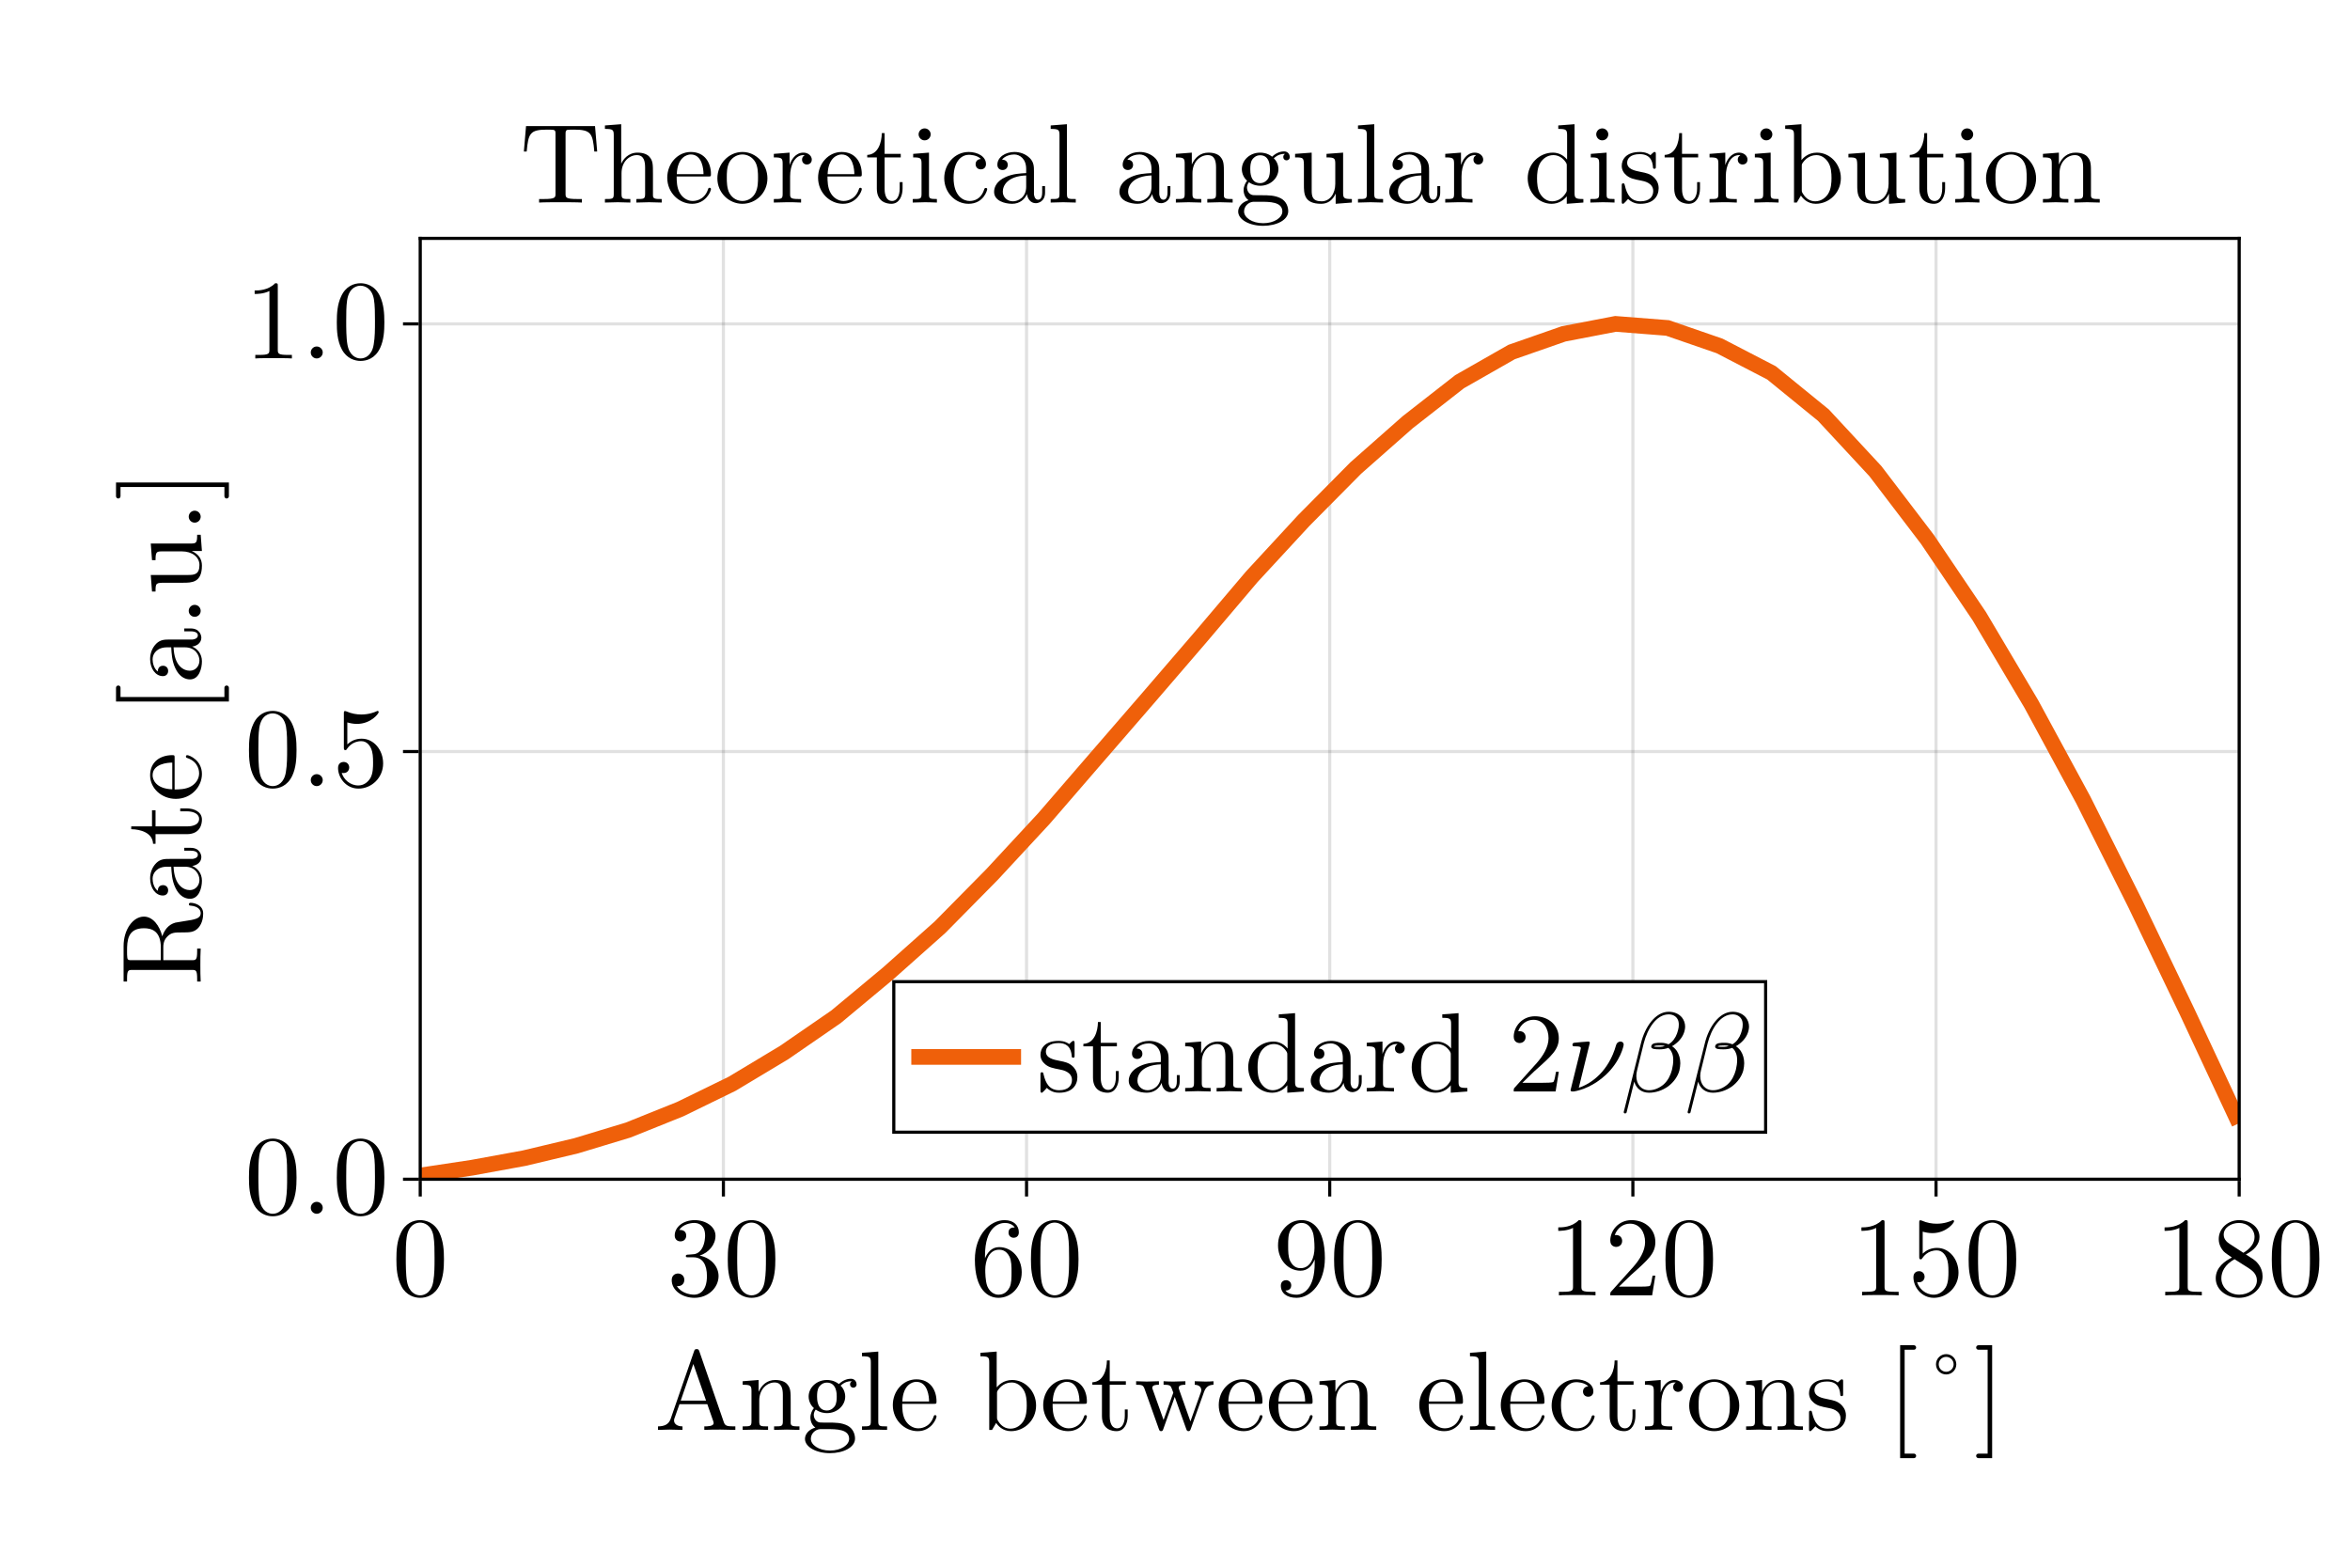<?xml version="1.0" encoding="UTF-8"?>
<svg xmlns="http://www.w3.org/2000/svg" xmlns:xlink="http://www.w3.org/1999/xlink" width="562" height="375" viewBox="0 0 562 375">
<defs>
<g>
<g id="glyph-0-0-1d6437b9">
<path d="M 19.359 0 L 19.359 -0.844 L 18.875 -0.844 C 17.25 -0.844 16.875 -1.031 16.578 -1.922 L 10.75 -18.797 C 10.609 -19.141 10.562 -19.328 10.125 -19.328 C 9.688 -19.328 9.609 -19.172 9.484 -18.797 L 3.891 -2.641 C 3.406 -1.266 2.328 -0.859 0.859 -0.844 L 0.859 0 L 3.625 -0.078 L 6.719 0 L 6.719 -0.844 C 5.375 -0.844 4.703 -1.516 4.703 -2.219 C 4.703 -2.297 4.719 -2.562 4.75 -2.625 L 6 -6.156 L 12.656 -6.156 L 14.094 -2.031 C 14.125 -1.922 14.172 -1.75 14.172 -1.641 C 14.172 -0.844 12.656 -0.844 11.938 -0.844 L 11.938 0 C 12.906 -0.078 14.797 -0.078 15.828 -0.078 Z M 12.359 -7 L 6.297 -7 L 9.312 -15.766 Z M 12.359 -7 "/>
</g>
<g id="glyph-0-1-1d6437b9">
<path d="M 12.344 -4.609 C 12.344 -6.828 10.641 -8.938 7.828 -9.5 C 10.047 -10.234 11.609 -12.125 11.609 -14.25 C 11.609 -16.469 9.234 -17.984 6.641 -17.984 C 3.922 -17.984 1.859 -16.359 1.859 -14.312 C 1.859 -13.422 2.453 -12.906 3.234 -12.906 C 4.078 -12.906 4.609 -13.5 4.609 -14.281 C 4.609 -15.641 3.344 -15.641 2.938 -15.641 C 3.781 -16.953 5.562 -17.312 6.531 -17.312 C 7.641 -17.312 9.125 -16.719 9.125 -14.281 C 9.125 -13.953 9.078 -12.391 8.375 -11.203 C 7.562 -9.906 6.641 -9.828 5.969 -9.797 C 5.75 -9.781 5.109 -9.719 4.906 -9.719 C 4.703 -9.688 4.516 -9.672 4.516 -9.391 C 4.516 -9.094 4.703 -9.094 5.156 -9.094 L 6.344 -9.094 C 8.562 -9.094 9.562 -7.266 9.562 -4.609 C 9.562 -0.938 7.688 -0.156 6.5 -0.156 C 5.344 -0.156 3.328 -0.625 2.375 -2.219 C 3.328 -2.078 4.156 -2.672 4.156 -3.703 C 4.156 -4.672 3.422 -5.219 2.641 -5.219 C 2 -5.219 1.141 -4.828 1.141 -3.641 C 1.141 -1.188 3.641 0.594 6.594 0.594 C 9.875 0.594 12.344 -1.859 12.344 -4.609 Z M 12.344 -4.609 "/>
</g>
<g id="glyph-1-0-1d6437b9">
<path d="M 14.438 0 L 14.438 -0.844 C 13.047 -0.844 12.359 -0.844 12.344 -1.641 L 12.344 -6.797 C 12.344 -9.125 12.344 -9.969 11.5 -10.938 C 11.125 -11.391 10.234 -11.938 8.672 -11.938 C 6.703 -11.938 5.422 -10.766 4.672 -9.094 L 4.672 -11.938 L 0.859 -11.641 L 0.859 -10.797 C 2.75 -10.797 2.969 -10.609 2.969 -9.281 L 2.969 -2.047 C 2.969 -0.844 2.672 -0.844 0.859 -0.844 L 0.859 0 L 3.922 -0.078 L 6.938 0 L 6.938 -0.844 C 5.125 -0.844 4.828 -0.844 4.828 -2.047 L 4.828 -7.016 C 4.828 -9.828 6.75 -11.344 8.484 -11.344 C 10.172 -11.344 10.469 -9.875 10.469 -8.344 L 10.469 -2.047 C 10.469 -0.844 10.172 -0.844 8.375 -0.844 L 8.375 0 L 11.422 -0.078 Z M 14.438 0 "/>
</g>
<g id="glyph-1-1-1d6437b9">
<path d="M 13.094 -10.906 C 13.094 -11.359 12.766 -12.234 11.719 -12.234 C 11.172 -12.234 9.984 -12.062 8.859 -10.969 C 7.719 -11.859 6.594 -11.938 6 -11.938 C 3.484 -11.938 1.625 -10.078 1.625 -7.984 C 1.625 -6.797 2.219 -5.781 2.891 -5.219 C 2.531 -4.812 2.047 -3.922 2.047 -2.969 C 2.047 -2.141 2.406 -1.109 3.234 -0.562 C 1.625 -0.109 0.75 1.047 0.75 2.141 C 0.75 4.078 3.422 5.562 6.719 5.562 C 9.906 5.562 12.719 4.188 12.719 2.078 C 12.719 1.141 12.344 -0.25 10.969 -1 C 9.531 -1.75 7.969 -1.75 6.312 -1.75 C 5.641 -1.75 4.484 -1.75 4.297 -1.781 C 3.422 -1.891 2.859 -2.734 2.859 -3.594 C 2.859 -3.703 2.859 -4.312 3.328 -4.859 C 4.375 -4.109 5.484 -4.016 6 -4.016 C 8.5 -4.016 10.375 -5.891 10.375 -7.969 C 10.375 -8.969 9.938 -9.969 9.266 -10.578 C 10.234 -11.5 11.203 -11.641 11.688 -11.641 C 11.688 -11.641 11.875 -11.641 11.969 -11.609 C 11.656 -11.5 11.531 -11.203 11.531 -10.875 C 11.531 -10.422 11.875 -10.094 12.312 -10.094 C 12.578 -10.094 13.094 -10.281 13.094 -10.906 Z M 8.344 -7.984 C 8.344 -7.266 8.312 -6.406 7.906 -5.719 C 7.688 -5.406 7.078 -4.641 6 -4.641 C 3.641 -4.641 3.641 -7.344 3.641 -7.969 C 3.641 -8.688 3.672 -9.562 4.078 -10.234 C 4.297 -10.562 4.906 -11.312 6 -11.312 C 8.344 -11.312 8.344 -8.609 8.344 -7.984 Z M 11.312 2.141 C 11.312 3.594 9.391 4.938 6.75 4.938 C 4.016 4.938 2.156 3.562 2.156 2.141 C 2.156 0.891 3.188 -0.109 4.375 -0.188 L 5.969 -0.188 C 8.281 -0.188 11.312 -0.188 11.312 2.141 Z M 11.312 2.141 "/>
</g>
<g id="glyph-1-2-1d6437b9">
<path d="M 6.891 0 L 6.891 -0.844 C 5.078 -0.844 4.781 -0.844 4.781 -2.047 L 4.781 -18.734 L 0.891 -18.438 L 0.891 -17.609 C 2.781 -17.609 3 -17.422 3 -16.094 L 3 -2.047 C 3 -0.844 2.703 -0.844 0.891 -0.844 L 0.891 0 L 3.891 -0.078 Z M 6.891 0 "/>
</g>
<g id="glyph-1-3-1d6437b9">
<path d="M 11.203 -3.219 C 11.203 -3.484 10.984 -3.531 10.859 -3.531 C 10.609 -3.531 10.562 -3.375 10.5 -3.156 C 9.562 -0.375 7.125 -0.375 6.859 -0.375 C 5.516 -0.375 4.422 -1.188 3.812 -2.188 C 3 -3.484 3 -5.266 3 -6.234 L 10.531 -6.234 C 11.125 -6.234 11.203 -6.234 11.203 -6.797 C 11.203 -9.484 9.75 -12.094 6.375 -12.094 C 3.234 -12.094 0.75 -9.312 0.75 -5.938 C 0.75 -2.328 3.594 0.297 6.703 0.297 C 9.984 0.297 11.203 -2.703 11.203 -3.219 Z M 9.422 -6.797 L 3.031 -6.797 C 3.188 -10.828 5.453 -11.5 6.375 -11.5 C 9.156 -11.5 9.422 -7.859 9.422 -6.797 Z M 9.422 -6.797 "/>
</g>
<g id="glyph-1-4-1d6437b9">
</g>
<g id="glyph-1-5-1d6437b9">
<path d="M 14.062 -5.828 C 14.062 -9.266 11.422 -11.938 8.344 -11.938 C 6.234 -11.938 5.078 -10.672 4.641 -10.172 L 4.641 -18.734 L 0.75 -18.438 L 0.75 -17.609 C 2.641 -17.609 2.859 -17.422 2.859 -16.094 L 2.859 0 L 3.531 0 L 4.516 -1.672 C 4.906 -1.047 6.047 0.297 8.047 0.297 C 11.266 0.297 14.062 -2.344 14.062 -5.828 Z M 11.828 -5.859 C 11.828 -4.859 11.766 -3.234 10.984 -2.031 C 10.422 -1.188 9.391 -0.297 7.938 -0.297 C 6.719 -0.297 5.75 -0.938 5.109 -1.938 C 4.719 -2.516 4.719 -2.594 4.719 -3.078 L 4.719 -8.641 C 4.719 -9.156 4.719 -9.188 5.016 -9.609 C 6.078 -11.125 7.562 -11.344 8.203 -11.344 C 9.422 -11.344 10.391 -10.641 11.047 -9.609 C 11.75 -8.5 11.828 -6.969 11.828 -5.859 Z M 11.828 -5.859 "/>
</g>
<g id="glyph-1-6-1d6437b9">
<path d="M 8.969 -3.344 L 8.969 -4.891 L 8.281 -4.891 L 8.281 -3.406 C 8.281 -1.406 7.484 -0.375 6.484 -0.375 C 4.672 -0.375 4.672 -2.828 4.672 -3.297 L 4.672 -10.797 L 8.531 -10.797 L 8.531 -11.641 L 4.672 -11.641 L 4.672 -16.609 L 4 -16.609 C 3.969 -14.391 3.156 -11.5 0.516 -11.391 L 0.516 -10.797 L 2.812 -10.797 L 2.812 -3.344 C 2.812 -0.031 5.312 0.297 6.297 0.297 C 8.203 0.297 8.969 -1.625 8.969 -3.344 Z M 8.969 -3.344 "/>
</g>
<g id="glyph-1-7-1d6437b9">
<path d="M 18.984 -10.797 L 18.984 -11.641 C 18.391 -11.578 17.609 -11.562 17.016 -11.562 L 14.5 -11.641 L 14.5 -10.797 C 15.469 -10.766 16.062 -10.281 16.062 -9.5 C 16.062 -9.344 16.062 -9.281 15.938 -8.938 L 13.469 -2.031 L 10.797 -9.562 C 10.688 -9.875 10.672 -9.938 10.672 -10.078 C 10.672 -10.797 11.719 -10.797 12.266 -10.797 L 12.266 -11.641 L 9.453 -11.562 C 8.641 -11.562 7.859 -11.578 7.047 -11.641 L 7.047 -10.797 C 8.047 -10.797 8.484 -10.75 8.75 -10.391 C 8.891 -10.234 9.188 -9.422 9.375 -8.906 L 7.047 -2.375 L 4.484 -9.578 C 4.344 -9.906 4.344 -9.969 4.344 -10.078 C 4.344 -10.797 5.406 -10.797 5.938 -10.797 L 5.938 -11.641 L 3 -11.562 L 0.484 -11.641 L 0.484 -10.797 C 1.844 -10.797 2.156 -10.719 2.484 -9.859 L 5.891 -0.297 C 6.016 0.078 6.109 0.297 6.453 0.297 C 6.797 0.297 6.859 0.141 7 -0.25 L 9.719 -7.891 L 12.469 -0.219 C 12.578 0.078 12.656 0.297 13.016 0.297 C 13.359 0.297 13.453 0.047 13.547 -0.219 L 16.719 -9.078 C 17.203 -10.422 18.031 -10.766 18.984 -10.797 Z M 18.984 -10.797 "/>
</g>
<g id="glyph-1-8-1d6437b9">
<path d="M 9.828 -10.281 C 9.828 -11.156 8.984 -11.938 7.828 -11.938 C 5.859 -11.938 4.891 -10.125 4.516 -8.969 L 4.516 -11.938 L 0.75 -11.641 L 0.75 -10.797 C 2.641 -10.797 2.859 -10.609 2.859 -9.281 L 2.859 -2.047 C 2.859 -0.844 2.562 -0.844 0.75 -0.844 L 0.75 0 L 3.828 -0.078 C 4.906 -0.078 6.188 -0.078 7.266 0 L 7.266 -0.844 L 6.703 -0.844 C 4.703 -0.844 4.641 -1.141 4.641 -2.109 L 4.641 -6.266 C 4.641 -8.938 5.781 -11.344 7.828 -11.344 C 8.016 -11.344 8.078 -11.344 8.125 -11.312 C 8.047 -11.281 7.5 -10.969 7.5 -10.266 C 7.5 -9.5 8.078 -9.094 8.672 -9.094 C 9.156 -9.094 9.828 -9.422 9.828 -10.281 Z M 9.828 -10.281 "/>
</g>
<g id="glyph-1-9-1d6437b9">
<path d="M 12.719 -5.781 C 12.719 -9.234 10.016 -12.094 6.75 -12.094 C 3.375 -12.094 0.75 -9.156 0.75 -5.781 C 0.75 -2.297 3.562 0.297 6.719 0.297 C 9.984 0.297 12.719 -2.344 12.719 -5.781 Z M 10.469 -6 C 10.469 -5.016 10.469 -3.562 9.875 -2.375 C 9.281 -1.156 8.094 -0.375 6.75 -0.375 C 5.594 -0.375 4.406 -0.938 3.672 -2.188 C 3 -3.375 3 -5.016 3 -6 C 3 -7.047 3 -8.5 3.641 -9.688 C 4.375 -10.938 5.641 -11.5 6.719 -11.5 C 7.906 -11.5 9.078 -10.906 9.781 -9.75 C 10.469 -8.594 10.469 -7.016 10.469 -6 Z M 10.469 -6 "/>
</g>
<g id="glyph-1-10-1d6437b9">
<path d="M 9.719 -3.453 C 9.719 -4.891 8.906 -5.703 8.594 -6.016 C 7.688 -6.891 6.641 -7.094 5.516 -7.312 C 4 -7.609 2.188 -7.969 2.188 -9.531 C 2.188 -10.469 2.891 -11.578 5.219 -11.578 C 8.188 -11.578 8.312 -9.156 8.375 -8.312 C 8.391 -8.078 8.688 -8.078 8.688 -8.078 C 9.047 -8.078 9.047 -8.203 9.047 -8.719 L 9.047 -11.453 C 9.047 -11.906 9.047 -12.094 8.75 -12.094 C 8.609 -12.094 8.562 -12.094 8.203 -11.766 C 8.125 -11.656 7.859 -11.422 7.75 -11.344 C 6.719 -12.094 5.609 -12.094 5.219 -12.094 C 1.922 -12.094 0.891 -10.281 0.891 -8.781 C 0.891 -7.828 1.328 -7.078 2.047 -6.484 C 2.922 -5.781 3.672 -5.609 5.609 -5.234 C 6.203 -5.125 8.422 -4.703 8.422 -2.75 C 8.422 -1.375 7.484 -0.297 5.375 -0.297 C 3.109 -0.297 2.141 -1.844 1.625 -4.125 C 1.531 -4.484 1.516 -4.594 1.234 -4.594 C 0.891 -4.594 0.891 -4.406 0.891 -3.922 L 0.891 -0.344 C 0.891 0.109 0.891 0.297 1.188 0.297 C 1.328 0.297 1.344 0.266 1.859 -0.25 C 1.922 -0.297 1.922 -0.344 2.406 -0.859 C 3.594 0.266 4.812 0.297 5.375 0.297 C 8.484 0.297 9.719 -1.516 9.719 -3.453 Z M 9.719 -3.453 "/>
</g>
<g id="glyph-1-11-1d6437b9">
<path d="M 6.906 6.203 C 6.906 5.906 6.672 5.672 6.375 5.672 L 4.156 5.672 L 4.156 -19.172 L 6.375 -19.172 C 6.672 -19.172 6.906 -19.406 6.906 -19.703 C 6.906 -20 6.672 -20.25 6.375 -20.25 L 3.078 -20.25 L 3.078 6.75 L 6.375 6.75 C 6.672 6.75 6.906 6.5 6.906 6.203 Z M 6.906 6.203 "/>
</g>
<g id="glyph-1-12-1d6437b9">
<path d="M 4.422 6.75 L 4.422 -20.25 L 1.141 -20.25 C 0.844 -20.25 0.594 -20 0.594 -19.703 C 0.594 -19.406 0.844 -19.172 1.141 -19.172 L 3.344 -19.172 L 3.344 5.672 L 1.141 5.672 C 0.844 5.672 0.594 5.906 0.594 6.203 C 0.594 6.5 0.844 6.75 1.141 6.75 Z M 4.422 6.75 "/>
</g>
<g id="glyph-1-13-1d6437b9">
<path d="M 12.422 -8.641 C 12.422 -10.797 12.281 -12.953 11.344 -14.953 C 10.094 -17.547 7.891 -17.984 6.75 -17.984 C 5.125 -17.984 3.156 -17.281 2.047 -14.766 C 1.188 -12.906 1.047 -10.797 1.047 -8.641 C 1.047 -6.609 1.156 -4.188 2.266 -2.141 C 3.422 0.047 5.406 0.594 6.719 0.594 C 8.188 0.594 10.234 0.031 11.422 -2.531 C 12.281 -4.406 12.422 -6.5 12.422 -8.641 Z M 10.172 -8.969 C 10.172 -6.938 10.172 -5.109 9.875 -3.375 C 9.484 -0.812 7.938 0 6.719 0 C 5.672 0 4.078 -0.672 3.594 -3.266 C 3.297 -4.891 3.297 -7.375 3.297 -8.969 C 3.297 -10.688 3.297 -12.469 3.516 -13.938 C 4.016 -17.141 6.047 -17.391 6.719 -17.391 C 7.609 -17.391 9.391 -16.906 9.906 -14.234 C 10.172 -12.719 10.172 -10.672 10.172 -8.969 Z M 10.172 -8.969 "/>
</g>
<g id="glyph-1-14-1d6437b9">
<path d="M 12.344 -5.516 C 12.344 -8.938 9.938 -11.531 6.938 -11.531 C 5.109 -11.531 4.109 -10.156 3.562 -8.859 L 3.562 -9.5 C 3.562 -16.328 6.906 -17.312 8.281 -17.312 C 8.938 -17.312 10.078 -17.141 10.672 -16.234 C 10.266 -16.234 9.188 -16.234 9.188 -15.016 C 9.188 -14.172 9.828 -13.766 10.422 -13.766 C 10.859 -13.766 11.656 -14.016 11.656 -15.062 C 11.656 -16.688 10.469 -17.984 8.234 -17.984 C 4.781 -17.984 1.141 -14.5 1.141 -8.531 C 1.141 -1.328 4.266 0.594 6.781 0.594 C 9.781 0.594 12.344 -1.938 12.344 -5.516 Z M 9.906 -5.531 C 9.906 -4.234 9.906 -2.891 9.453 -1.922 C 8.641 -0.297 7.391 -0.156 6.781 -0.156 C 5.078 -0.156 4.266 -1.781 4.109 -2.188 C 3.625 -3.453 3.625 -5.609 3.625 -6.109 C 3.625 -8.203 4.484 -10.906 6.906 -10.906 C 7.344 -10.906 8.594 -10.906 9.422 -9.234 C 9.906 -8.234 9.906 -6.859 9.906 -5.531 Z M 9.906 -5.531 "/>
</g>
<g id="glyph-1-15-1d6437b9">
<path d="M 11.312 0 L 11.312 -0.844 L 10.453 -0.844 C 8.016 -0.844 7.938 -1.141 7.938 -2.141 L 7.938 -17.281 C 7.938 -17.922 7.938 -17.984 7.312 -17.984 C 5.641 -16.25 3.266 -16.25 2.406 -16.25 L 2.406 -15.422 C 2.938 -15.422 4.531 -15.422 5.938 -16.125 L 5.938 -2.141 C 5.938 -1.156 5.859 -0.844 3.422 -0.844 L 2.562 -0.844 L 2.562 0 C 3.516 -0.078 5.859 -0.078 6.938 -0.078 C 8.016 -0.078 10.375 -0.078 11.312 0 Z M 11.312 0 "/>
</g>
<g id="glyph-1-16-1d6437b9">
<path d="M 12.125 -5.422 C 12.125 -8.641 9.906 -11.344 7 -11.344 C 5.703 -11.344 4.531 -10.906 3.562 -9.969 L 3.562 -15.234 C 4.109 -15.062 5 -14.875 5.859 -14.875 C 9.188 -14.875 11.062 -17.328 11.062 -17.688 C 11.062 -17.844 10.984 -17.984 10.797 -17.984 C 10.797 -17.984 10.719 -17.984 10.578 -17.906 C 10.047 -17.656 8.719 -17.125 6.906 -17.125 C 5.828 -17.125 4.594 -17.312 3.328 -17.875 C 3.109 -17.953 3 -17.953 3 -17.953 C 2.734 -17.953 2.734 -17.734 2.734 -17.312 L 2.734 -9.312 C 2.734 -8.828 2.734 -8.609 3.109 -8.609 C 3.297 -8.609 3.344 -8.688 3.453 -8.859 C 3.75 -9.281 4.75 -10.75 6.938 -10.75 C 8.344 -10.75 9.016 -9.5 9.234 -9.016 C 9.672 -8.016 9.719 -6.969 9.719 -5.609 C 9.719 -4.672 9.719 -3.047 9.078 -1.922 C 8.422 -0.859 7.422 -0.156 6.188 -0.156 C 4.219 -0.156 2.672 -1.594 2.219 -3.188 C 2.297 -3.156 2.375 -3.125 2.672 -3.125 C 3.562 -3.125 4.016 -3.812 4.016 -4.453 C 4.016 -5.109 3.562 -5.781 2.672 -5.781 C 2.297 -5.781 1.344 -5.594 1.344 -4.344 C 1.344 -2.031 3.219 0.594 6.234 0.594 C 9.375 0.594 12.125 -2 12.125 -5.422 Z M 12.125 -5.422 "/>
</g>
<g id="glyph-1-17-1d6437b9">
<path d="M 12.344 -4.531 C 12.344 -5.516 12.047 -6.719 11.016 -7.859 C 10.5 -8.422 10.078 -8.688 8.344 -9.781 C 10.281 -10.766 11.609 -12.172 11.609 -13.953 C 11.609 -16.438 9.203 -17.984 6.75 -17.984 C 4.047 -17.984 1.859 -15.984 1.859 -13.469 C 1.859 -12.984 1.922 -11.766 3.047 -10.5 C 3.344 -10.172 4.344 -9.5 5.016 -9.047 C 3.453 -8.266 1.141 -6.75 1.141 -4.078 C 1.141 -1.219 3.891 0.594 6.719 0.594 C 9.781 0.594 12.344 -1.641 12.344 -4.531 Z M 10.422 -13.953 C 10.422 -12.422 9.375 -11.125 7.75 -10.172 L 4.406 -12.344 C 3.156 -13.156 3.047 -14.062 3.047 -14.531 C 3.047 -16.172 4.812 -17.312 6.719 -17.312 C 8.688 -17.312 10.422 -15.906 10.422 -13.953 Z M 10.984 -3.562 C 10.984 -1.562 8.969 -0.156 6.75 -0.156 C 4.422 -0.156 2.484 -1.844 2.484 -4.078 C 2.484 -5.641 3.344 -7.375 5.641 -8.641 L 8.969 -6.531 C 9.719 -6.016 10.984 -5.219 10.984 -3.562 Z M 10.984 -3.562 "/>
</g>
<g id="glyph-2-0-1d6437b9">
<path d="M 11.203 -3.219 C 11.203 -3.484 10.984 -3.531 10.859 -3.531 C 10.609 -3.531 10.562 -3.375 10.5 -3.156 C 9.562 -0.375 7.125 -0.375 6.859 -0.375 C 5.516 -0.375 4.422 -1.188 3.812 -2.188 C 3 -3.484 3 -5.266 3 -6.234 L 10.531 -6.234 C 11.125 -6.234 11.203 -6.234 11.203 -6.797 C 11.203 -9.484 9.75 -12.094 6.375 -12.094 C 3.234 -12.094 0.75 -9.312 0.75 -5.938 C 0.75 -2.328 3.594 0.297 6.703 0.297 C 9.984 0.297 11.203 -2.703 11.203 -3.219 Z M 9.422 -6.797 L 3.031 -6.797 C 3.188 -10.828 5.453 -11.5 6.375 -11.5 C 9.156 -11.5 9.422 -7.859 9.422 -6.797 Z M 9.422 -6.797 "/>
</g>
<g id="glyph-2-1-1d6437b9">
</g>
<g id="glyph-2-2-1d6437b9">
<path d="M 11.203 -3.219 C 11.203 -3.484 10.938 -3.484 10.859 -3.484 C 10.609 -3.484 10.562 -3.375 10.5 -3.219 C 9.719 -0.703 7.969 -0.375 6.969 -0.375 C 5.531 -0.375 3.156 -1.531 3.156 -5.891 C 3.156 -10.281 5.375 -11.422 6.797 -11.422 C 7.047 -11.422 8.75 -11.391 9.688 -10.422 C 8.594 -10.344 8.422 -9.531 8.422 -9.188 C 8.422 -8.484 8.906 -7.938 9.672 -7.938 C 10.375 -7.938 10.906 -8.391 10.906 -9.203 C 10.906 -11.047 8.859 -12.094 6.781 -12.094 C 3.406 -12.094 0.922 -9.188 0.922 -5.828 C 0.922 -2.375 3.594 0.297 6.719 0.297 C 10.344 0.297 11.203 -2.938 11.203 -3.219 Z M 11.203 -3.219 "/>
</g>
<g id="glyph-2-3-1d6437b9">
<path d="M 8.969 -3.344 L 8.969 -4.891 L 8.281 -4.891 L 8.281 -3.406 C 8.281 -1.406 7.484 -0.375 6.484 -0.375 C 4.672 -0.375 4.672 -2.828 4.672 -3.297 L 4.672 -10.797 L 8.531 -10.797 L 8.531 -11.641 L 4.672 -11.641 L 4.672 -16.609 L 4 -16.609 C 3.969 -14.391 3.156 -11.5 0.516 -11.391 L 0.516 -10.797 L 2.812 -10.797 L 2.812 -3.344 C 2.812 -0.031 5.312 0.297 6.297 0.297 C 8.203 0.297 8.969 -1.625 8.969 -3.344 Z M 8.969 -3.344 "/>
</g>
<g id="glyph-3-0-1d6437b9">
<path d="M 11.203 -3.219 C 11.203 -3.484 10.984 -3.531 10.859 -3.531 C 10.609 -3.531 10.562 -3.375 10.5 -3.156 C 9.562 -0.375 7.125 -0.375 6.859 -0.375 C 5.516 -0.375 4.422 -1.188 3.812 -2.188 C 3 -3.484 3 -5.266 3 -6.234 L 10.531 -6.234 C 11.125 -6.234 11.203 -6.234 11.203 -6.797 C 11.203 -9.484 9.75 -12.094 6.375 -12.094 C 3.234 -12.094 0.75 -9.312 0.75 -5.938 C 0.75 -2.328 3.594 0.297 6.703 0.297 C 9.984 0.297 11.203 -2.703 11.203 -3.219 Z M 9.422 -6.797 L 3.031 -6.797 C 3.188 -10.828 5.453 -11.5 6.375 -11.5 C 9.156 -11.5 9.422 -7.859 9.422 -6.797 Z M 9.422 -6.797 "/>
</g>
<g id="glyph-3-1-1d6437b9">
<path d="M 14.438 0 L 14.438 -0.844 C 13.047 -0.844 12.359 -0.844 12.344 -1.641 L 12.344 -6.797 C 12.344 -9.125 12.344 -9.969 11.5 -10.938 C 11.125 -11.391 10.234 -11.938 8.672 -11.938 C 6.703 -11.938 5.422 -10.766 4.672 -9.094 L 4.672 -11.938 L 0.859 -11.641 L 0.859 -10.797 C 2.75 -10.797 2.969 -10.609 2.969 -9.281 L 2.969 -2.047 C 2.969 -0.844 2.672 -0.844 0.859 -0.844 L 0.859 0 L 3.922 -0.078 L 6.938 0 L 6.938 -0.844 C 5.125 -0.844 4.828 -0.844 4.828 -2.047 L 4.828 -7.016 C 4.828 -9.828 6.75 -11.344 8.484 -11.344 C 10.172 -11.344 10.469 -9.875 10.469 -8.344 L 10.469 -2.047 C 10.469 -0.844 10.172 -0.844 8.375 -0.844 L 8.375 0 L 11.422 -0.078 Z M 14.438 0 "/>
</g>
<g id="glyph-3-2-1d6437b9">
<path d="M 6.891 0 L 6.891 -0.844 C 5.078 -0.844 4.781 -0.844 4.781 -2.047 L 4.781 -18.734 L 0.891 -18.438 L 0.891 -17.609 C 2.781 -17.609 3 -17.422 3 -16.094 L 3 -2.047 C 3 -0.844 2.703 -0.844 0.891 -0.844 L 0.891 0 L 3.891 -0.078 Z M 6.891 0 "/>
</g>
<g id="glyph-3-3-1d6437b9">
<path d="M 12.344 -8.891 C 12.344 -16.141 9.234 -17.984 6.828 -17.984 C 5.344 -17.984 4.016 -17.5 2.859 -16.281 C 1.75 -15.062 1.141 -13.938 1.141 -11.906 C 1.141 -8.531 3.516 -5.891 6.531 -5.891 C 8.188 -5.891 9.281 -7.016 9.906 -8.594 L 9.906 -7.719 C 9.906 -1.406 7.094 -0.156 5.531 -0.156 C 5.078 -0.156 3.625 -0.219 2.891 -1.141 C 4.078 -1.141 4.297 -1.922 4.297 -2.375 C 4.297 -3.219 3.641 -3.625 3.047 -3.625 C 2.625 -3.625 1.812 -3.375 1.812 -2.328 C 1.812 -0.516 3.266 0.594 5.562 0.594 C 9.047 0.594 12.344 -3.078 12.344 -8.891 Z M 9.859 -11.359 C 9.859 -9.125 8.938 -6.5 6.562 -6.5 C 6.125 -6.5 4.891 -6.5 4.047 -8.203 C 3.562 -9.203 3.562 -10.562 3.562 -11.875 C 3.562 -13.344 3.562 -14.609 4.125 -15.609 C 4.859 -16.953 5.891 -17.312 6.828 -17.312 C 8.078 -17.312 8.969 -16.391 9.422 -15.172 C 9.75 -14.312 9.859 -12.609 9.859 -11.359 Z M 9.859 -11.359 "/>
</g>
<g id="glyph-3-4-1d6437b9">
<path d="M 12.422 -8.641 C 12.422 -10.797 12.281 -12.953 11.344 -14.953 C 10.094 -17.547 7.891 -17.984 6.75 -17.984 C 5.125 -17.984 3.156 -17.281 2.047 -14.766 C 1.188 -12.906 1.047 -10.797 1.047 -8.641 C 1.047 -6.609 1.156 -4.188 2.266 -2.141 C 3.422 0.047 5.406 0.594 6.719 0.594 C 8.188 0.594 10.234 0.031 11.422 -2.531 C 12.281 -4.406 12.422 -6.5 12.422 -8.641 Z M 10.172 -8.969 C 10.172 -6.938 10.172 -5.109 9.875 -3.375 C 9.484 -0.812 7.938 0 6.719 0 C 5.672 0 4.078 -0.672 3.594 -3.266 C 3.297 -4.891 3.297 -7.375 3.297 -8.969 C 3.297 -10.688 3.297 -12.469 3.516 -13.938 C 4.016 -17.141 6.047 -17.391 6.719 -17.391 C 7.609 -17.391 9.391 -16.906 9.906 -14.234 C 10.172 -12.719 10.172 -10.672 10.172 -8.969 Z M 10.172 -8.969 "/>
</g>
<g id="glyph-3-5-1d6437b9">
<path d="M 12.125 -4.703 L 11.453 -4.703 C 11.312 -3.891 11.125 -2.703 10.859 -2.297 C 10.672 -2.078 8.891 -2.078 8.281 -2.078 L 3.422 -2.078 L 6.297 -4.859 C 10.5 -8.594 12.125 -10.047 12.125 -12.75 C 12.125 -15.828 9.688 -17.984 6.406 -17.984 C 3.344 -17.984 1.344 -15.5 1.344 -13.094 C 1.344 -11.578 2.703 -11.578 2.781 -11.578 C 3.234 -11.578 4.188 -11.906 4.188 -13.016 C 4.188 -13.719 3.703 -14.422 2.75 -14.422 C 2.531 -14.422 2.484 -14.422 2.406 -14.391 C 3.031 -16.141 4.484 -17.141 6.047 -17.141 C 8.5 -17.141 9.672 -14.953 9.672 -12.75 C 9.672 -10.578 8.312 -8.453 6.828 -6.781 L 1.641 -1 C 1.344 -0.703 1.344 -0.641 1.344 0 L 11.359 0 Z M 12.125 -4.703 "/>
</g>
<g id="glyph-4-0-1d6437b9">
<path d="M 5.766 -4.047 C 5.766 -5.391 4.688 -6.484 3.344 -6.484 C 2 -6.484 0.906 -5.391 0.906 -4.047 C 0.906 -2.703 2 -1.625 3.344 -1.625 C 4.688 -1.625 5.766 -2.703 5.766 -4.047 Z M 5.125 -4.047 C 5.125 -3.062 4.328 -2.266 3.344 -2.266 C 2.344 -2.266 1.562 -3.062 1.562 -4.047 C 1.562 -5.047 2.344 -5.828 3.344 -5.828 C 4.328 -5.828 5.125 -5.047 5.125 -4.047 Z M 5.125 -4.047 "/>
</g>
<g id="glyph-5-0-1d6437b9">
<path d="M 12.422 -8.641 C 12.422 -10.797 12.281 -12.953 11.344 -14.953 C 10.094 -17.547 7.891 -17.984 6.75 -17.984 C 5.125 -17.984 3.156 -17.281 2.047 -14.766 C 1.188 -12.906 1.047 -10.797 1.047 -8.641 C 1.047 -6.609 1.156 -4.188 2.266 -2.141 C 3.422 0.047 5.406 0.594 6.719 0.594 C 8.188 0.594 10.234 0.031 11.422 -2.531 C 12.281 -4.406 12.422 -6.5 12.422 -8.641 Z M 10.172 -8.969 C 10.172 -6.938 10.172 -5.109 9.875 -3.375 C 9.484 -0.812 7.938 0 6.719 0 C 5.672 0 4.078 -0.672 3.594 -3.266 C 3.297 -4.891 3.297 -7.375 3.297 -8.969 C 3.297 -10.688 3.297 -12.469 3.516 -13.938 C 4.016 -17.141 6.047 -17.391 6.719 -17.391 C 7.609 -17.391 9.391 -16.906 9.906 -14.234 C 10.172 -12.719 10.172 -10.672 10.172 -8.969 Z M 10.172 -8.969 "/>
</g>
<g id="glyph-6-0-1d6437b9">
<path d="M -2.375 -19.766 C -2.531 -19.766 -2.828 -19.766 -2.828 -19.406 C -2.828 -19.109 -2.594 -19.109 -2.406 -19.094 C -0.484 -18.922 0 -17.984 0 -17.312 C 0 -15.984 -1.375 -15.766 -3.891 -15.391 L -6.047 -15.031 C -7.781 -14.547 -8.672 -13.234 -9.188 -11.75 C -9.828 -14.359 -11.469 -16.469 -13.578 -16.469 C -16.172 -16.469 -18.438 -13.391 -18.438 -9.422 L -18.438 -0.938 L -17.609 -0.938 L -17.609 -1.594 C -17.609 -3.672 -17.312 -3.719 -16.328 -3.719 L -2.109 -3.719 C -1.141 -3.719 -0.844 -3.672 -0.844 -1.594 L -0.844 -0.938 L 0 -0.938 C -0.078 -1.922 -0.078 -3.828 -0.078 -4.891 C -0.078 -5.938 -0.078 -7.859 0 -8.828 L -0.844 -8.828 L -0.844 -8.188 C -0.844 -6.109 -1.141 -6.047 -2.109 -6.047 L -8.938 -6.047 L -8.938 -9.156 C -8.938 -9.578 -8.938 -10.719 -8.016 -11.656 C -7.047 -12.688 -6.203 -12.688 -4.406 -12.688 C -2.641 -12.688 -1.562 -12.688 -0.547 -13.797 C 0.438 -14.906 0.594 -16.391 0.594 -17.203 C 0.594 -19.312 -1.625 -19.766 -2.375 -19.766 Z M -13.578 -13.688 C -11.719 -13.688 -9.531 -13.047 -9.531 -9.047 L -9.531 -6.047 L -16.531 -6.047 C -17.141 -6.047 -17.469 -6.047 -17.547 -6.641 C -17.609 -6.906 -17.609 -7.688 -17.609 -8.234 C -17.609 -10.672 -17.5 -13.688 -13.578 -13.688 Z M -13.578 -13.688 "/>
</g>
<g id="glyph-7-0-1d6437b9">
<path d="M -2.406 -13.047 L -3.922 -13.047 L -3.922 -12.359 L -2.406 -12.359 C -0.844 -12.359 -0.672 -11.688 -0.672 -11.391 C -0.672 -10.5 -1.891 -10.391 -2.031 -10.391 L -7.422 -10.391 C -8.562 -10.391 -9.609 -10.391 -10.609 -9.422 C -11.656 -8.375 -12.094 -7.016 -12.094 -5.719 C -12.094 -3.516 -10.828 -1.641 -9.047 -1.641 C -8.234 -1.641 -7.781 -2.188 -7.781 -2.891 C -7.781 -3.641 -8.312 -4.125 -9.016 -4.125 C -9.344 -4.125 -10.234 -4 -10.266 -2.75 C -11.203 -3.484 -11.5 -4.812 -11.5 -5.672 C -11.5 -7 -10.453 -8.531 -8.047 -8.531 L -7.047 -8.531 C -6.969 -7.156 -6.891 -5.266 -6.078 -3.562 C -5.156 -1.531 -3.75 -0.859 -2.562 -0.859 C -0.375 -0.859 0.297 -3.484 0.297 -5.188 C 0.297 -6.969 -0.781 -8.203 -2.047 -8.719 C -0.969 -8.828 0.156 -9.562 0.156 -10.828 C 0.156 -11.391 -0.219 -13.047 -2.406 -13.047 Z M -3.781 -8.531 C -1.219 -8.531 -0.297 -6.594 -0.297 -5.375 C -0.297 -4.047 -1.234 -2.938 -2.594 -2.938 C -4.078 -2.938 -6.312 -4.078 -6.484 -8.531 Z M -3.781 -8.531 "/>
</g>
<g id="glyph-7-1-1d6437b9">
<path d="M -3.219 -11.203 C -3.484 -11.203 -3.531 -10.984 -3.531 -10.859 C -3.531 -10.609 -3.375 -10.562 -3.156 -10.5 C -0.375 -9.562 -0.375 -7.125 -0.375 -6.859 C -0.375 -5.516 -1.188 -4.422 -2.188 -3.812 C -3.484 -3 -5.266 -3 -6.234 -3 L -6.234 -10.531 C -6.234 -11.125 -6.234 -11.203 -6.797 -11.203 C -9.484 -11.203 -12.094 -9.75 -12.094 -6.375 C -12.094 -3.234 -9.312 -0.75 -5.938 -0.75 C -2.328 -0.75 0.297 -3.594 0.297 -6.703 C 0.297 -9.984 -2.703 -11.203 -3.219 -11.203 Z M -6.797 -9.422 L -6.797 -3.031 C -10.828 -3.188 -11.5 -5.453 -11.5 -6.375 C -11.5 -9.156 -7.859 -9.422 -6.797 -9.422 Z M -6.797 -9.422 "/>
</g>
<g id="glyph-7-2-1d6437b9">
<path d="M -1.438 -5.188 C -2.219 -5.188 -2.859 -4.531 -2.859 -3.75 C -2.859 -2.969 -2.219 -2.328 -1.438 -2.328 C -0.641 -2.328 0 -2.969 0 -3.75 C 0 -4.531 -0.641 -5.188 -1.438 -5.188 Z M -1.438 -5.188 "/>
</g>
<g id="glyph-8-0-1d6437b9">
<path d="M -3.344 -8.969 L -4.891 -8.969 L -4.891 -8.281 L -3.406 -8.281 C -1.406 -8.281 -0.375 -7.484 -0.375 -6.484 C -0.375 -4.672 -2.828 -4.672 -3.297 -4.672 L -10.797 -4.672 L -10.797 -8.531 L -11.641 -8.531 L -11.641 -4.672 L -16.609 -4.672 L -16.609 -4 C -14.391 -3.969 -11.5 -3.156 -11.391 -0.516 L -10.797 -0.516 L -10.797 -2.812 L -3.344 -2.812 C -0.031 -2.812 0.297 -5.312 0.297 -6.297 C 0.297 -8.203 -1.625 -8.969 -3.344 -8.969 Z M -3.344 -8.969 "/>
</g>
<g id="glyph-8-1-1d6437b9">
<path d="M -1.438 -5.188 C -2.219 -5.188 -2.859 -4.531 -2.859 -3.75 C -2.859 -2.969 -2.219 -2.328 -1.438 -2.328 C -0.641 -2.328 0 -2.969 0 -3.75 C 0 -4.531 -0.641 -5.188 -1.438 -5.188 Z M -1.438 -5.188 "/>
</g>
<g id="glyph-9-0-1d6437b9">
</g>
<g id="glyph-9-1-1d6437b9">
<path d="M 6.203 -6.906 C 5.906 -6.906 5.672 -6.672 5.672 -6.375 L 5.672 -4.156 L -19.172 -4.156 L -19.172 -6.375 C -19.172 -6.672 -19.406 -6.906 -19.703 -6.906 C -20 -6.906 -20.25 -6.672 -20.25 -6.375 L -20.25 -3.078 L 6.75 -3.078 L 6.75 -6.375 C 6.75 -6.672 6.5 -6.906 6.203 -6.906 Z M 6.203 -6.906 "/>
</g>
<g id="glyph-9-2-1d6437b9">
<path d="M -2.406 -13.047 L -3.922 -13.047 L -3.922 -12.359 L -2.406 -12.359 C -0.844 -12.359 -0.672 -11.688 -0.672 -11.391 C -0.672 -10.5 -1.891 -10.391 -2.031 -10.391 L -7.422 -10.391 C -8.562 -10.391 -9.609 -10.391 -10.609 -9.422 C -11.656 -8.375 -12.094 -7.016 -12.094 -5.719 C -12.094 -3.516 -10.828 -1.641 -9.047 -1.641 C -8.234 -1.641 -7.781 -2.188 -7.781 -2.891 C -7.781 -3.641 -8.312 -4.125 -9.016 -4.125 C -9.344 -4.125 -10.234 -4 -10.266 -2.75 C -11.203 -3.484 -11.5 -4.812 -11.5 -5.672 C -11.5 -7 -10.453 -8.531 -8.047 -8.531 L -7.047 -8.531 C -6.969 -7.156 -6.891 -5.266 -6.078 -3.562 C -5.156 -1.531 -3.75 -0.859 -2.562 -0.859 C -0.375 -0.859 0.297 -3.484 0.297 -5.188 C 0.297 -6.969 -0.781 -8.203 -2.047 -8.719 C -0.969 -8.828 0.156 -9.562 0.156 -10.828 C 0.156 -11.391 -0.219 -13.047 -2.406 -13.047 Z M -3.781 -8.531 C -1.219 -8.531 -0.297 -6.594 -0.297 -5.375 C -0.297 -4.047 -1.234 -2.938 -2.594 -2.938 C -4.078 -2.938 -6.312 -4.078 -6.484 -8.531 Z M -3.781 -8.531 "/>
</g>
<g id="glyph-9-3-1d6437b9">
<path d="M 0 -14.438 L -0.844 -14.438 C -0.844 -12.562 -1.031 -12.344 -2.344 -12.344 L -11.938 -12.344 L -11.641 -8.375 L -10.797 -8.375 C -10.797 -10.266 -10.609 -10.469 -9.281 -10.469 L -4.484 -10.469 C -2.141 -10.469 -0.297 -9.188 -0.297 -7.203 C -0.297 -4.938 -1.562 -4.828 -2.969 -4.828 L -11.938 -4.828 L -11.641 -0.859 L -10.797 -0.859 C -10.797 -2.969 -10.719 -2.969 -8.312 -2.969 L -4.266 -2.969 C -2.156 -2.969 0.297 -2.969 0.297 -7.078 C 0.297 -8.594 -0.453 -9.781 -2.141 -10.562 L 0.297 -10.562 Z M 0 -14.438 "/>
</g>
<g id="glyph-10-0-1d6437b9">
<path d="M 6.75 -4.422 L -20.25 -4.422 L -20.25 -1.141 C -20.25 -0.844 -20 -0.594 -19.703 -0.594 C -19.406 -0.594 -19.172 -0.844 -19.172 -1.141 L -19.172 -3.344 L 5.672 -3.344 L 5.672 -1.141 C 5.672 -0.844 5.906 -0.594 6.203 -0.594 C 6.5 -0.594 6.75 -0.844 6.75 -1.141 Z M 6.75 -4.422 "/>
</g>
<g id="glyph-11-0-1d6437b9">
<path d="M 12.422 -8.641 C 12.422 -10.797 12.281 -12.953 11.344 -14.953 C 10.094 -17.547 7.891 -17.984 6.75 -17.984 C 5.125 -17.984 3.156 -17.281 2.047 -14.766 C 1.188 -12.906 1.047 -10.797 1.047 -8.641 C 1.047 -6.609 1.156 -4.188 2.266 -2.141 C 3.422 0.047 5.406 0.594 6.719 0.594 C 8.188 0.594 10.234 0.031 11.422 -2.531 C 12.281 -4.406 12.422 -6.5 12.422 -8.641 Z M 10.172 -8.969 C 10.172 -6.938 10.172 -5.109 9.875 -3.375 C 9.484 -0.812 7.938 0 6.719 0 C 5.672 0 4.078 -0.672 3.594 -3.266 C 3.297 -4.891 3.297 -7.375 3.297 -8.969 C 3.297 -10.688 3.297 -12.469 3.516 -13.938 C 4.016 -17.141 6.047 -17.391 6.719 -17.391 C 7.609 -17.391 9.391 -16.906 9.906 -14.234 C 10.172 -12.719 10.172 -10.672 10.172 -8.969 Z M 10.172 -8.969 "/>
</g>
<g id="glyph-12-0-1d6437b9">
<path d="M 5.188 -1.438 C 5.188 -2.219 4.531 -2.859 3.75 -2.859 C 2.969 -2.859 2.328 -2.219 2.328 -1.438 C 2.328 -0.641 2.969 0 3.75 0 C 4.531 0 5.188 -0.641 5.188 -1.438 Z M 5.188 -1.438 "/>
</g>
<g id="glyph-12-1-1d6437b9">
<path d="M 12.422 -8.641 C 12.422 -10.797 12.281 -12.953 11.344 -14.953 C 10.094 -17.547 7.891 -17.984 6.75 -17.984 C 5.125 -17.984 3.156 -17.281 2.047 -14.766 C 1.188 -12.906 1.047 -10.797 1.047 -8.641 C 1.047 -6.609 1.156 -4.188 2.266 -2.141 C 3.422 0.047 5.406 0.594 6.719 0.594 C 8.188 0.594 10.234 0.031 11.422 -2.531 C 12.281 -4.406 12.422 -6.5 12.422 -8.641 Z M 10.172 -8.969 C 10.172 -6.938 10.172 -5.109 9.875 -3.375 C 9.484 -0.812 7.938 0 6.719 0 C 5.672 0 4.078 -0.672 3.594 -3.266 C 3.297 -4.891 3.297 -7.375 3.297 -8.969 C 3.297 -10.688 3.297 -12.469 3.516 -13.938 C 4.016 -17.141 6.047 -17.391 6.719 -17.391 C 7.609 -17.391 9.391 -16.906 9.906 -14.234 C 10.172 -12.719 10.172 -10.672 10.172 -8.969 Z M 10.172 -8.969 "/>
</g>
<g id="glyph-13-0-1d6437b9">
<path d="M 12.422 -8.641 C 12.422 -10.797 12.281 -12.953 11.344 -14.953 C 10.094 -17.547 7.891 -17.984 6.75 -17.984 C 5.125 -17.984 3.156 -17.281 2.047 -14.766 C 1.188 -12.906 1.047 -10.797 1.047 -8.641 C 1.047 -6.609 1.156 -4.188 2.266 -2.141 C 3.422 0.047 5.406 0.594 6.719 0.594 C 8.188 0.594 10.234 0.031 11.422 -2.531 C 12.281 -4.406 12.422 -6.5 12.422 -8.641 Z M 10.172 -8.969 C 10.172 -6.938 10.172 -5.109 9.875 -3.375 C 9.484 -0.812 7.938 0 6.719 0 C 5.672 0 4.078 -0.672 3.594 -3.266 C 3.297 -4.891 3.297 -7.375 3.297 -8.969 C 3.297 -10.688 3.297 -12.469 3.516 -13.938 C 4.016 -17.141 6.047 -17.391 6.719 -17.391 C 7.609 -17.391 9.391 -16.906 9.906 -14.234 C 10.172 -12.719 10.172 -10.672 10.172 -8.969 Z M 10.172 -8.969 "/>
</g>
<g id="glyph-14-0-1d6437b9">
<path d="M 5.188 -1.438 C 5.188 -2.219 4.531 -2.859 3.75 -2.859 C 2.969 -2.859 2.328 -2.219 2.328 -1.438 C 2.328 -0.641 2.969 0 3.75 0 C 4.531 0 5.188 -0.641 5.188 -1.438 Z M 5.188 -1.438 "/>
</g>
<g id="glyph-14-1-1d6437b9">
<path d="M 12.125 -5.422 C 12.125 -8.641 9.906 -11.344 7 -11.344 C 5.703 -11.344 4.531 -10.906 3.562 -9.969 L 3.562 -15.234 C 4.109 -15.062 5 -14.875 5.859 -14.875 C 9.188 -14.875 11.062 -17.328 11.062 -17.688 C 11.062 -17.844 10.984 -17.984 10.797 -17.984 C 10.797 -17.984 10.719 -17.984 10.578 -17.906 C 10.047 -17.656 8.719 -17.125 6.906 -17.125 C 5.828 -17.125 4.594 -17.312 3.328 -17.875 C 3.109 -17.953 3 -17.953 3 -17.953 C 2.734 -17.953 2.734 -17.734 2.734 -17.312 L 2.734 -9.312 C 2.734 -8.828 2.734 -8.609 3.109 -8.609 C 3.297 -8.609 3.344 -8.688 3.453 -8.859 C 3.75 -9.281 4.75 -10.75 6.938 -10.75 C 8.344 -10.75 9.016 -9.5 9.234 -9.016 C 9.672 -8.016 9.719 -6.969 9.719 -5.609 C 9.719 -4.672 9.719 -3.047 9.078 -1.922 C 8.422 -0.859 7.422 -0.156 6.188 -0.156 C 4.219 -0.156 2.672 -1.594 2.219 -3.188 C 2.297 -3.156 2.375 -3.125 2.672 -3.125 C 3.562 -3.125 4.016 -3.812 4.016 -4.453 C 4.016 -5.109 3.562 -5.781 2.672 -5.781 C 2.297 -5.781 1.344 -5.594 1.344 -4.344 C 1.344 -2.031 3.219 0.594 6.234 0.594 C 9.375 0.594 12.125 -2 12.125 -5.422 Z M 12.125 -5.422 "/>
</g>
<g id="glyph-15-0-1d6437b9">
<path d="M 11.312 0 L 11.312 -0.844 L 10.453 -0.844 C 8.016 -0.844 7.938 -1.141 7.938 -2.141 L 7.938 -17.281 C 7.938 -17.922 7.938 -17.984 7.312 -17.984 C 5.641 -16.25 3.266 -16.25 2.406 -16.25 L 2.406 -15.422 C 2.938 -15.422 4.531 -15.422 5.938 -16.125 L 5.938 -2.141 C 5.938 -1.156 5.859 -0.844 3.422 -0.844 L 2.562 -0.844 L 2.562 0 C 3.516 -0.078 5.859 -0.078 6.938 -0.078 C 8.016 -0.078 10.375 -0.078 11.312 0 Z M 11.312 0 "/>
</g>
<g id="glyph-16-0-1d6437b9">
<path d="M 5.188 -1.438 C 5.188 -2.219 4.531 -2.859 3.75 -2.859 C 2.969 -2.859 2.328 -2.219 2.328 -1.438 C 2.328 -0.641 2.969 0 3.75 0 C 4.531 0 5.188 -0.641 5.188 -1.438 Z M 5.188 -1.438 "/>
</g>
<g id="glyph-16-1-1d6437b9">
<path d="M 12.422 -8.641 C 12.422 -10.797 12.281 -12.953 11.344 -14.953 C 10.094 -17.547 7.891 -17.984 6.75 -17.984 C 5.125 -17.984 3.156 -17.281 2.047 -14.766 C 1.188 -12.906 1.047 -10.797 1.047 -8.641 C 1.047 -6.609 1.156 -4.188 2.266 -2.141 C 3.422 0.047 5.406 0.594 6.719 0.594 C 8.188 0.594 10.234 0.031 11.422 -2.531 C 12.281 -4.406 12.422 -6.5 12.422 -8.641 Z M 10.172 -8.969 C 10.172 -6.938 10.172 -5.109 9.875 -3.375 C 9.484 -0.812 7.938 0 6.719 0 C 5.672 0 4.078 -0.672 3.594 -3.266 C 3.297 -4.891 3.297 -7.375 3.297 -8.969 C 3.297 -10.688 3.297 -12.469 3.516 -13.938 C 4.016 -17.141 6.047 -17.391 6.719 -17.391 C 7.609 -17.391 9.391 -16.906 9.906 -14.234 C 10.172 -12.719 10.172 -10.672 10.172 -8.969 Z M 10.172 -8.969 "/>
</g>
<g id="glyph-17-0-1d6437b9">
<path d="M 18.5 -12.203 L 17.984 -18.281 L 1.484 -18.281 L 0.969 -12.203 L 1.641 -12.203 C 2.031 -16.547 2.438 -17.438 6.5 -17.438 C 7 -17.438 7.688 -17.438 7.969 -17.391 C 8.531 -17.281 8.531 -16.984 8.531 -16.359 L 8.531 -2.141 C 8.531 -1.219 8.531 -0.844 5.703 -0.844 L 4.609 -0.844 L 4.609 0 C 5.719 -0.078 8.484 -0.078 9.719 -0.078 C 10.969 -0.078 13.75 -0.078 14.844 0 L 14.844 -0.844 L 13.766 -0.844 C 10.938 -0.844 10.938 -1.219 10.938 -2.141 L 10.938 -16.359 C 10.938 -16.906 10.938 -17.281 11.422 -17.391 C 11.719 -17.438 12.453 -17.438 12.953 -17.438 C 17.031 -17.438 17.438 -16.547 17.812 -12.203 Z M 18.5 -12.203 "/>
</g>
<g id="glyph-18-0-1d6437b9">
<path d="M 14.438 0 L 14.438 -0.844 C 13.047 -0.844 12.359 -0.844 12.344 -1.641 L 12.344 -6.797 C 12.344 -9.125 12.344 -9.969 11.5 -10.938 C 11.125 -11.391 10.234 -11.938 8.672 -11.938 C 6.406 -11.938 5.219 -10.312 4.781 -9.344 L 4.75 -9.344 L 4.75 -18.734 L 0.859 -18.438 L 0.859 -17.609 C 2.75 -17.609 2.969 -17.422 2.969 -16.094 L 2.969 -2.047 C 2.969 -0.844 2.672 -0.844 0.859 -0.844 L 0.859 0 L 3.922 -0.078 L 6.938 0 L 6.938 -0.844 C 5.125 -0.844 4.828 -0.844 4.828 -2.047 L 4.828 -7.016 C 4.828 -9.828 6.75 -11.344 8.484 -11.344 C 10.172 -11.344 10.469 -9.875 10.469 -8.344 L 10.469 -2.047 C 10.469 -0.844 10.172 -0.844 8.375 -0.844 L 8.375 0 L 11.422 -0.078 Z M 14.438 0 "/>
</g>
<g id="glyph-18-1-1d6437b9">
<path d="M 12.719 -5.781 C 12.719 -9.234 10.016 -12.094 6.75 -12.094 C 3.375 -12.094 0.75 -9.156 0.75 -5.781 C 0.75 -2.297 3.562 0.297 6.719 0.297 C 9.984 0.297 12.719 -2.344 12.719 -5.781 Z M 10.469 -6 C 10.469 -5.016 10.469 -3.562 9.875 -2.375 C 9.281 -1.156 8.094 -0.375 6.75 -0.375 C 5.594 -0.375 4.406 -0.938 3.672 -2.188 C 3 -3.375 3 -5.016 3 -6 C 3 -7.047 3 -8.5 3.641 -9.688 C 4.375 -10.938 5.641 -11.5 6.719 -11.5 C 7.906 -11.5 9.078 -10.906 9.781 -9.75 C 10.469 -8.594 10.469 -7.016 10.469 -6 Z M 10.469 -6 "/>
</g>
<g id="glyph-18-2-1d6437b9">
<path d="M 11.203 -3.219 C 11.203 -3.484 10.984 -3.531 10.859 -3.531 C 10.609 -3.531 10.562 -3.375 10.5 -3.156 C 9.562 -0.375 7.125 -0.375 6.859 -0.375 C 5.516 -0.375 4.422 -1.188 3.812 -2.188 C 3 -3.484 3 -5.266 3 -6.234 L 10.531 -6.234 C 11.125 -6.234 11.203 -6.234 11.203 -6.797 C 11.203 -9.484 9.75 -12.094 6.375 -12.094 C 3.234 -12.094 0.75 -9.312 0.75 -5.938 C 0.75 -2.328 3.594 0.297 6.703 0.297 C 9.984 0.297 11.203 -2.703 11.203 -3.219 Z M 9.422 -6.797 L 3.031 -6.797 C 3.188 -10.828 5.453 -11.5 6.375 -11.5 C 9.156 -11.5 9.422 -7.859 9.422 -6.797 Z M 9.422 -6.797 "/>
</g>
<g id="glyph-18-3-1d6437b9">
<path d="M 8.969 -3.344 L 8.969 -4.891 L 8.281 -4.891 L 8.281 -3.406 C 8.281 -1.406 7.484 -0.375 6.484 -0.375 C 4.672 -0.375 4.672 -2.828 4.672 -3.297 L 4.672 -10.797 L 8.531 -10.797 L 8.531 -11.641 L 4.672 -11.641 L 4.672 -16.609 L 4 -16.609 C 3.969 -14.391 3.156 -11.5 0.516 -11.391 L 0.516 -10.797 L 2.812 -10.797 L 2.812 -3.344 C 2.812 -0.031 5.312 0.297 6.297 0.297 C 8.203 0.297 8.969 -1.625 8.969 -3.344 Z M 8.969 -3.344 "/>
</g>
<g id="glyph-18-4-1d6437b9">
<path d="M 6.672 0 L 6.672 -0.844 C 4.891 -0.844 4.781 -0.969 4.781 -2.031 L 4.781 -11.938 L 1 -11.641 L 1 -10.797 C 2.75 -10.797 3 -10.641 3 -9.312 L 3 -2.047 C 3 -0.844 2.703 -0.844 0.891 -0.844 L 0.891 0 L 3.859 -0.078 C 4.812 -0.078 5.75 -0.031 6.672 0 Z M 5.188 -16.312 C 5.188 -17.031 4.562 -17.734 3.75 -17.734 C 2.828 -17.734 2.297 -16.984 2.297 -16.312 C 2.297 -15.578 2.922 -14.875 3.719 -14.875 C 4.641 -14.875 5.188 -15.641 5.188 -16.312 Z M 5.188 -16.312 "/>
</g>
<g id="glyph-18-5-1d6437b9">
<path d="M 11.203 -3.219 C 11.203 -3.484 10.938 -3.484 10.859 -3.484 C 10.609 -3.484 10.562 -3.375 10.5 -3.219 C 9.719 -0.703 7.969 -0.375 6.969 -0.375 C 5.531 -0.375 3.156 -1.531 3.156 -5.891 C 3.156 -10.281 5.375 -11.422 6.797 -11.422 C 7.047 -11.422 8.75 -11.391 9.688 -10.422 C 8.594 -10.344 8.422 -9.531 8.422 -9.188 C 8.422 -8.484 8.906 -7.938 9.672 -7.938 C 10.375 -7.938 10.906 -8.391 10.906 -9.203 C 10.906 -11.047 8.859 -12.094 6.781 -12.094 C 3.406 -12.094 0.922 -9.188 0.922 -5.828 C 0.922 -2.375 3.594 0.297 6.719 0.297 C 10.344 0.297 11.203 -2.938 11.203 -3.219 Z M 11.203 -3.219 "/>
</g>
<g id="glyph-18-6-1d6437b9">
<path d="M 13.047 -2.406 L 13.047 -3.922 L 12.359 -3.922 L 12.359 -2.406 C 12.359 -0.844 11.688 -0.672 11.391 -0.672 C 10.5 -0.672 10.391 -1.891 10.391 -2.031 L 10.391 -7.422 C 10.391 -8.562 10.391 -9.609 9.422 -10.609 C 8.375 -11.656 7.016 -12.094 5.719 -12.094 C 3.516 -12.094 1.641 -10.828 1.641 -9.047 C 1.641 -8.234 2.188 -7.781 2.891 -7.781 C 3.641 -7.781 4.125 -8.312 4.125 -9.016 C 4.125 -9.344 4 -10.234 2.75 -10.266 C 3.484 -11.203 4.812 -11.5 5.672 -11.5 C 7 -11.5 8.531 -10.453 8.531 -8.047 L 8.531 -7.047 C 7.156 -6.969 5.266 -6.891 3.562 -6.078 C 1.531 -5.156 0.859 -3.75 0.859 -2.562 C 0.859 -0.375 3.484 0.297 5.188 0.297 C 6.969 0.297 8.203 -0.781 8.719 -2.047 C 8.828 -0.969 9.562 0.156 10.828 0.156 C 11.391 0.156 13.047 -0.219 13.047 -2.406 Z M 8.531 -3.781 C 8.531 -1.219 6.594 -0.297 5.375 -0.297 C 4.047 -0.297 2.938 -1.234 2.938 -2.594 C 2.938 -4.078 4.078 -6.312 8.531 -6.484 Z M 8.531 -3.781 "/>
</g>
<g id="glyph-18-7-1d6437b9">
<path d="M 6.891 0 L 6.891 -0.844 C 5.078 -0.844 4.781 -0.844 4.781 -2.047 L 4.781 -18.734 L 0.891 -18.438 L 0.891 -17.609 C 2.781 -17.609 3 -17.422 3 -16.094 L 3 -2.047 C 3 -0.844 2.703 -0.844 0.891 -0.844 L 0.891 0 L 3.891 -0.078 Z M 6.891 0 "/>
</g>
<g id="glyph-18-8-1d6437b9">
<path d="M 14.438 0 L 14.438 -0.844 C 13.047 -0.844 12.359 -0.844 12.344 -1.641 L 12.344 -6.797 C 12.344 -9.125 12.344 -9.969 11.5 -10.938 C 11.125 -11.391 10.234 -11.938 8.672 -11.938 C 6.703 -11.938 5.422 -10.766 4.672 -9.094 L 4.672 -11.938 L 0.859 -11.641 L 0.859 -10.797 C 2.75 -10.797 2.969 -10.609 2.969 -9.281 L 2.969 -2.047 C 2.969 -0.844 2.672 -0.844 0.859 -0.844 L 0.859 0 L 3.922 -0.078 L 6.938 0 L 6.938 -0.844 C 5.125 -0.844 4.828 -0.844 4.828 -2.047 L 4.828 -7.016 C 4.828 -9.828 6.75 -11.344 8.484 -11.344 C 10.172 -11.344 10.469 -9.875 10.469 -8.344 L 10.469 -2.047 C 10.469 -0.844 10.172 -0.844 8.375 -0.844 L 8.375 0 L 11.422 -0.078 Z M 14.438 0 "/>
</g>
<g id="glyph-18-9-1d6437b9">
<path d="M 14.438 0 L 14.438 -0.844 C 12.562 -0.844 12.344 -1.031 12.344 -2.344 L 12.344 -11.938 L 8.375 -11.641 L 8.375 -10.797 C 10.266 -10.797 10.469 -10.609 10.469 -9.281 L 10.469 -4.484 C 10.469 -2.141 9.188 -0.297 7.203 -0.297 C 4.938 -0.297 4.828 -1.562 4.828 -2.969 L 4.828 -11.938 L 0.859 -11.641 L 0.859 -10.797 C 2.969 -10.797 2.969 -10.719 2.969 -8.312 L 2.969 -4.266 C 2.969 -2.156 2.969 0.297 7.078 0.297 C 8.594 0.297 9.781 -0.453 10.562 -2.141 L 10.562 0.297 Z M 14.438 0 "/>
</g>
<g id="glyph-18-10-1d6437b9">
</g>
<g id="glyph-18-11-1d6437b9">
<path d="M 9.719 -3.453 C 9.719 -4.891 8.906 -5.703 8.594 -6.016 C 7.688 -6.891 6.641 -7.094 5.516 -7.312 C 4 -7.609 2.188 -7.969 2.188 -9.531 C 2.188 -10.469 2.891 -11.578 5.219 -11.578 C 8.188 -11.578 8.312 -9.156 8.375 -8.312 C 8.391 -8.078 8.688 -8.078 8.688 -8.078 C 9.047 -8.078 9.047 -8.203 9.047 -8.719 L 9.047 -11.453 C 9.047 -11.906 9.047 -12.094 8.75 -12.094 C 8.609 -12.094 8.562 -12.094 8.203 -11.766 C 8.125 -11.656 7.859 -11.422 7.75 -11.344 C 6.719 -12.094 5.609 -12.094 5.219 -12.094 C 1.922 -12.094 0.891 -10.281 0.891 -8.781 C 0.891 -7.828 1.328 -7.078 2.047 -6.484 C 2.922 -5.781 3.672 -5.609 5.609 -5.234 C 6.203 -5.125 8.422 -4.703 8.422 -2.75 C 8.422 -1.375 7.484 -0.297 5.375 -0.297 C 3.109 -0.297 2.141 -1.844 1.625 -4.125 C 1.531 -4.484 1.516 -4.594 1.234 -4.594 C 0.891 -4.594 0.891 -4.406 0.891 -3.922 L 0.891 -0.344 C 0.891 0.109 0.891 0.297 1.188 0.297 C 1.328 0.297 1.344 0.266 1.859 -0.25 C 1.922 -0.297 1.922 -0.344 2.406 -0.859 C 3.594 0.266 4.812 0.297 5.375 0.297 C 8.484 0.297 9.719 -1.516 9.719 -3.453 Z M 9.719 -3.453 "/>
</g>
<g id="glyph-18-12-1d6437b9">
<path d="M 9.828 -10.281 C 9.828 -11.156 8.984 -11.938 7.828 -11.938 C 5.859 -11.938 4.891 -10.125 4.516 -8.969 L 4.516 -11.938 L 0.75 -11.641 L 0.75 -10.797 C 2.641 -10.797 2.859 -10.609 2.859 -9.281 L 2.859 -2.047 C 2.859 -0.844 2.562 -0.844 0.75 -0.844 L 0.75 0 L 3.828 -0.078 C 4.906 -0.078 6.188 -0.078 7.266 0 L 7.266 -0.844 L 6.703 -0.844 C 4.703 -0.844 4.641 -1.141 4.641 -2.109 L 4.641 -6.266 C 4.641 -8.938 5.781 -11.344 7.828 -11.344 C 8.016 -11.344 8.078 -11.344 8.125 -11.312 C 8.047 -11.281 7.5 -10.969 7.5 -10.266 C 7.5 -9.5 8.078 -9.094 8.672 -9.094 C 9.156 -9.094 9.828 -9.422 9.828 -10.281 Z M 9.828 -10.281 "/>
</g>
<g id="glyph-18-13-1d6437b9">
<path d="M 14.062 -5.828 C 14.062 -9.266 11.422 -11.938 8.344 -11.938 C 6.234 -11.938 5.078 -10.672 4.641 -10.172 L 4.641 -18.734 L 0.75 -18.438 L 0.75 -17.609 C 2.641 -17.609 2.859 -17.422 2.859 -16.094 L 2.859 0 L 3.531 0 L 4.516 -1.672 C 4.906 -1.047 6.047 0.297 8.047 0.297 C 11.266 0.297 14.062 -2.344 14.062 -5.828 Z M 11.828 -5.859 C 11.828 -4.859 11.766 -3.234 10.984 -2.031 C 10.422 -1.188 9.391 -0.297 7.938 -0.297 C 6.719 -0.297 5.75 -0.938 5.109 -1.938 C 4.719 -2.516 4.719 -2.594 4.719 -3.078 L 4.719 -8.641 C 4.719 -9.156 4.719 -9.188 5.016 -9.609 C 6.078 -11.125 7.562 -11.344 8.203 -11.344 C 9.422 -11.344 10.391 -10.641 11.047 -9.609 C 11.75 -8.5 11.828 -6.969 11.828 -5.859 Z M 11.828 -5.859 "/>
</g>
<g id="glyph-19-0-1d6437b9">
<path d="M 11.203 -3.219 C 11.203 -3.484 10.984 -3.531 10.859 -3.531 C 10.609 -3.531 10.562 -3.375 10.5 -3.156 C 9.562 -0.375 7.125 -0.375 6.859 -0.375 C 5.516 -0.375 4.422 -1.188 3.812 -2.188 C 3 -3.484 3 -5.266 3 -6.234 L 10.531 -6.234 C 11.125 -6.234 11.203 -6.234 11.203 -6.797 C 11.203 -9.484 9.75 -12.094 6.375 -12.094 C 3.234 -12.094 0.75 -9.312 0.75 -5.938 C 0.75 -2.328 3.594 0.297 6.703 0.297 C 9.984 0.297 11.203 -2.703 11.203 -3.219 Z M 9.422 -6.797 L 3.031 -6.797 C 3.188 -10.828 5.453 -11.5 6.375 -11.5 C 9.156 -11.5 9.422 -7.859 9.422 -6.797 Z M 9.422 -6.797 "/>
</g>
<g id="glyph-19-1-1d6437b9">
<path d="M 9.828 -10.281 C 9.828 -11.156 8.984 -11.938 7.828 -11.938 C 5.859 -11.938 4.891 -10.125 4.516 -8.969 L 4.516 -11.938 L 0.75 -11.641 L 0.75 -10.797 C 2.641 -10.797 2.859 -10.609 2.859 -9.281 L 2.859 -2.047 C 2.859 -0.844 2.562 -0.844 0.75 -0.844 L 0.75 0 L 3.828 -0.078 C 4.906 -0.078 6.188 -0.078 7.266 0 L 7.266 -0.844 L 6.703 -0.844 C 4.703 -0.844 4.641 -1.141 4.641 -2.109 L 4.641 -6.266 C 4.641 -8.938 5.781 -11.344 7.828 -11.344 C 8.016 -11.344 8.078 -11.344 8.125 -11.312 C 8.047 -11.281 7.5 -10.969 7.5 -10.266 C 7.5 -9.5 8.078 -9.094 8.672 -9.094 C 9.156 -9.094 9.828 -9.422 9.828 -10.281 Z M 9.828 -10.281 "/>
</g>
<g id="glyph-20-0-1d6437b9">
</g>
<g id="glyph-20-1-1d6437b9">
<path d="M 13.094 -10.906 C 13.094 -11.359 12.766 -12.234 11.719 -12.234 C 11.172 -12.234 9.984 -12.062 8.859 -10.969 C 7.719 -11.859 6.594 -11.938 6 -11.938 C 3.484 -11.938 1.625 -10.078 1.625 -7.984 C 1.625 -6.797 2.219 -5.781 2.891 -5.219 C 2.531 -4.812 2.047 -3.922 2.047 -2.969 C 2.047 -2.141 2.406 -1.109 3.234 -0.562 C 1.625 -0.109 0.75 1.047 0.75 2.141 C 0.75 4.078 3.422 5.562 6.719 5.562 C 9.906 5.562 12.719 4.188 12.719 2.078 C 12.719 1.141 12.344 -0.25 10.969 -1 C 9.531 -1.75 7.969 -1.75 6.312 -1.75 C 5.641 -1.75 4.484 -1.75 4.297 -1.781 C 3.422 -1.891 2.859 -2.734 2.859 -3.594 C 2.859 -3.703 2.859 -4.312 3.328 -4.859 C 4.375 -4.109 5.484 -4.016 6 -4.016 C 8.5 -4.016 10.375 -5.891 10.375 -7.969 C 10.375 -8.969 9.938 -9.969 9.266 -10.578 C 10.234 -11.5 11.203 -11.641 11.688 -11.641 C 11.688 -11.641 11.875 -11.641 11.969 -11.609 C 11.656 -11.5 11.531 -11.203 11.531 -10.875 C 11.531 -10.422 11.875 -10.094 12.312 -10.094 C 12.578 -10.094 13.094 -10.281 13.094 -10.906 Z M 8.344 -7.984 C 8.344 -7.266 8.312 -6.406 7.906 -5.719 C 7.688 -5.406 7.078 -4.641 6 -4.641 C 3.641 -4.641 3.641 -7.344 3.641 -7.969 C 3.641 -8.688 3.672 -9.562 4.078 -10.234 C 4.297 -10.562 4.906 -11.312 6 -11.312 C 8.344 -11.312 8.344 -8.609 8.344 -7.984 Z M 11.312 2.141 C 11.312 3.594 9.391 4.938 6.75 4.938 C 4.016 4.938 2.156 3.562 2.156 2.141 C 2.156 0.891 3.188 -0.109 4.375 -0.188 L 5.969 -0.188 C 8.281 -0.188 11.312 -0.188 11.312 2.141 Z M 11.312 2.141 "/>
</g>
<g id="glyph-20-2-1d6437b9">
<path d="M 13.047 -2.406 L 13.047 -3.922 L 12.359 -3.922 L 12.359 -2.406 C 12.359 -0.844 11.688 -0.672 11.391 -0.672 C 10.5 -0.672 10.391 -1.891 10.391 -2.031 L 10.391 -7.422 C 10.391 -8.562 10.391 -9.609 9.422 -10.609 C 8.375 -11.656 7.016 -12.094 5.719 -12.094 C 3.516 -12.094 1.641 -10.828 1.641 -9.047 C 1.641 -8.234 2.188 -7.781 2.891 -7.781 C 3.641 -7.781 4.125 -8.312 4.125 -9.016 C 4.125 -9.344 4 -10.234 2.75 -10.266 C 3.484 -11.203 4.812 -11.5 5.672 -11.5 C 7 -11.5 8.531 -10.453 8.531 -8.047 L 8.531 -7.047 C 7.156 -6.969 5.266 -6.891 3.562 -6.078 C 1.531 -5.156 0.859 -3.75 0.859 -2.562 C 0.859 -0.375 3.484 0.297 5.188 0.297 C 6.969 0.297 8.203 -0.781 8.719 -2.047 C 8.828 -0.969 9.562 0.156 10.828 0.156 C 11.391 0.156 13.047 -0.219 13.047 -2.406 Z M 8.531 -3.781 C 8.531 -1.219 6.594 -0.297 5.375 -0.297 C 4.047 -0.297 2.938 -1.234 2.938 -2.594 C 2.938 -4.078 4.078 -6.312 8.531 -6.484 Z M 8.531 -3.781 "/>
</g>
<g id="glyph-20-3-1d6437b9">
<path d="M 9.828 -10.281 C 9.828 -11.156 8.984 -11.938 7.828 -11.938 C 5.859 -11.938 4.891 -10.125 4.516 -8.969 L 4.516 -11.938 L 0.75 -11.641 L 0.75 -10.797 C 2.641 -10.797 2.859 -10.609 2.859 -9.281 L 2.859 -2.047 C 2.859 -0.844 2.562 -0.844 0.75 -0.844 L 0.75 0 L 3.828 -0.078 C 4.906 -0.078 6.188 -0.078 7.266 0 L 7.266 -0.844 L 6.703 -0.844 C 4.703 -0.844 4.641 -1.141 4.641 -2.109 L 4.641 -6.266 C 4.641 -8.938 5.781 -11.344 7.828 -11.344 C 8.016 -11.344 8.078 -11.344 8.125 -11.312 C 8.047 -11.281 7.5 -10.969 7.5 -10.266 C 7.5 -9.5 8.078 -9.094 8.672 -9.094 C 9.156 -9.094 9.828 -9.422 9.828 -10.281 Z M 9.828 -10.281 "/>
</g>
<g id="glyph-20-4-1d6437b9">
<path d="M 14.234 0 L 14.234 -0.844 C 12.344 -0.844 12.125 -1.031 12.125 -2.344 L 12.125 -18.734 L 8.234 -18.438 L 8.234 -17.609 C 10.125 -17.609 10.344 -17.422 10.344 -16.094 L 10.344 -10.266 C 9.562 -11.234 8.391 -11.938 6.938 -11.938 C 3.75 -11.938 0.922 -9.281 0.922 -5.812 C 0.922 -2.375 3.562 0.297 6.641 0.297 C 8.375 0.297 9.578 -0.625 10.266 -1.484 L 10.266 0.297 Z M 10.266 -3.188 C 10.266 -2.703 10.266 -2.641 9.969 -2.188 C 9.156 -0.891 7.938 -0.297 6.781 -0.297 C 5.562 -0.297 4.594 -1 3.938 -2.031 C 3.234 -3.125 3.156 -4.672 3.156 -5.781 C 3.156 -6.781 3.219 -8.391 4 -9.609 C 4.562 -10.453 5.594 -11.344 7.047 -11.344 C 7.984 -11.344 9.125 -10.938 9.969 -9.719 C 10.266 -9.266 10.266 -9.203 10.266 -8.719 Z M 10.266 -3.188 "/>
</g>
<g id="glyph-20-5-1d6437b9">
<path d="M 6.672 0 L 6.672 -0.844 C 4.891 -0.844 4.781 -0.969 4.781 -2.031 L 4.781 -11.938 L 1 -11.641 L 1 -10.797 C 2.75 -10.797 3 -10.641 3 -9.312 L 3 -2.047 C 3 -0.844 2.703 -0.844 0.891 -0.844 L 0.891 0 L 3.859 -0.078 C 4.812 -0.078 5.75 -0.031 6.672 0 Z M 5.188 -16.312 C 5.188 -17.031 4.562 -17.734 3.75 -17.734 C 2.828 -17.734 2.297 -16.984 2.297 -16.312 C 2.297 -15.578 2.922 -14.875 3.719 -14.875 C 4.641 -14.875 5.188 -15.641 5.188 -16.312 Z M 5.188 -16.312 "/>
</g>
<g id="glyph-21-0-1d6437b9">
<path d="M 9.719 -3.453 C 9.719 -4.891 8.906 -5.703 8.594 -6.016 C 7.688 -6.891 6.641 -7.094 5.516 -7.312 C 4 -7.609 2.188 -7.969 2.188 -9.531 C 2.188 -10.469 2.891 -11.578 5.219 -11.578 C 8.188 -11.578 8.312 -9.156 8.375 -8.312 C 8.391 -8.078 8.688 -8.078 8.688 -8.078 C 9.047 -8.078 9.047 -8.203 9.047 -8.719 L 9.047 -11.453 C 9.047 -11.906 9.047 -12.094 8.75 -12.094 C 8.609 -12.094 8.562 -12.094 8.203 -11.766 C 8.125 -11.656 7.859 -11.422 7.75 -11.344 C 6.719 -12.094 5.609 -12.094 5.219 -12.094 C 1.922 -12.094 0.891 -10.281 0.891 -8.781 C 0.891 -7.828 1.328 -7.078 2.047 -6.484 C 2.922 -5.781 3.672 -5.609 5.609 -5.234 C 6.203 -5.125 8.422 -4.703 8.422 -2.75 C 8.422 -1.375 7.484 -0.297 5.375 -0.297 C 3.109 -0.297 2.141 -1.844 1.625 -4.125 C 1.531 -4.484 1.516 -4.594 1.234 -4.594 C 0.891 -4.594 0.891 -4.406 0.891 -3.922 L 0.891 -0.344 C 0.891 0.109 0.891 0.297 1.188 0.297 C 1.328 0.297 1.344 0.266 1.859 -0.25 C 1.922 -0.297 1.922 -0.344 2.406 -0.859 C 3.594 0.266 4.812 0.297 5.375 0.297 C 8.484 0.297 9.719 -1.516 9.719 -3.453 Z M 9.719 -3.453 "/>
</g>
<g id="glyph-21-1-1d6437b9">
<path d="M 8.969 -3.344 L 8.969 -4.891 L 8.281 -4.891 L 8.281 -3.406 C 8.281 -1.406 7.484 -0.375 6.484 -0.375 C 4.672 -0.375 4.672 -2.828 4.672 -3.297 L 4.672 -10.797 L 8.531 -10.797 L 8.531 -11.641 L 4.672 -11.641 L 4.672 -16.609 L 4 -16.609 C 3.969 -14.391 3.156 -11.5 0.516 -11.391 L 0.516 -10.797 L 2.812 -10.797 L 2.812 -3.344 C 2.812 -0.031 5.312 0.297 6.297 0.297 C 8.203 0.297 8.969 -1.625 8.969 -3.344 Z M 8.969 -3.344 "/>
</g>
<g id="glyph-21-2-1d6437b9">
<path d="M 13.047 -2.406 L 13.047 -3.922 L 12.359 -3.922 L 12.359 -2.406 C 12.359 -0.844 11.688 -0.672 11.391 -0.672 C 10.5 -0.672 10.391 -1.891 10.391 -2.031 L 10.391 -7.422 C 10.391 -8.562 10.391 -9.609 9.422 -10.609 C 8.375 -11.656 7.016 -12.094 5.719 -12.094 C 3.516 -12.094 1.641 -10.828 1.641 -9.047 C 1.641 -8.234 2.188 -7.781 2.891 -7.781 C 3.641 -7.781 4.125 -8.312 4.125 -9.016 C 4.125 -9.344 4 -10.234 2.75 -10.266 C 3.484 -11.203 4.812 -11.5 5.672 -11.5 C 7 -11.5 8.531 -10.453 8.531 -8.047 L 8.531 -7.047 C 7.156 -6.969 5.266 -6.891 3.562 -6.078 C 1.531 -5.156 0.859 -3.75 0.859 -2.562 C 0.859 -0.375 3.484 0.297 5.188 0.297 C 6.969 0.297 8.203 -0.781 8.719 -2.047 C 8.828 -0.969 9.562 0.156 10.828 0.156 C 11.391 0.156 13.047 -0.219 13.047 -2.406 Z M 8.531 -3.781 C 8.531 -1.219 6.594 -0.297 5.375 -0.297 C 4.047 -0.297 2.938 -1.234 2.938 -2.594 C 2.938 -4.078 4.078 -6.312 8.531 -6.484 Z M 8.531 -3.781 "/>
</g>
<g id="glyph-21-3-1d6437b9">
<path d="M 14.438 0 L 14.438 -0.844 C 13.047 -0.844 12.359 -0.844 12.344 -1.641 L 12.344 -6.797 C 12.344 -9.125 12.344 -9.969 11.5 -10.938 C 11.125 -11.391 10.234 -11.938 8.672 -11.938 C 6.703 -11.938 5.422 -10.766 4.672 -9.094 L 4.672 -11.938 L 0.859 -11.641 L 0.859 -10.797 C 2.75 -10.797 2.969 -10.609 2.969 -9.281 L 2.969 -2.047 C 2.969 -0.844 2.672 -0.844 0.859 -0.844 L 0.859 0 L 3.922 -0.078 L 6.938 0 L 6.938 -0.844 C 5.125 -0.844 4.828 -0.844 4.828 -2.047 L 4.828 -7.016 C 4.828 -9.828 6.75 -11.344 8.484 -11.344 C 10.172 -11.344 10.469 -9.875 10.469 -8.344 L 10.469 -2.047 C 10.469 -0.844 10.172 -0.844 8.375 -0.844 L 8.375 0 L 11.422 -0.078 Z M 14.438 0 "/>
</g>
<g id="glyph-21-4-1d6437b9">
<path d="M 14.234 0 L 14.234 -0.844 C 12.344 -0.844 12.125 -1.031 12.125 -2.344 L 12.125 -18.734 L 8.234 -18.438 L 8.234 -17.609 C 10.125 -17.609 10.344 -17.422 10.344 -16.094 L 10.344 -10.266 C 9.562 -11.234 8.391 -11.938 6.938 -11.938 C 3.75 -11.938 0.922 -9.281 0.922 -5.812 C 0.922 -2.375 3.562 0.297 6.641 0.297 C 8.375 0.297 9.578 -0.625 10.266 -1.484 L 10.266 0.297 Z M 10.266 -3.188 C 10.266 -2.703 10.266 -2.641 9.969 -2.188 C 9.156 -0.891 7.938 -0.297 6.781 -0.297 C 5.562 -0.297 4.594 -1 3.938 -2.031 C 3.234 -3.125 3.156 -4.672 3.156 -5.781 C 3.156 -6.781 3.219 -8.391 4 -9.609 C 4.562 -10.453 5.594 -11.344 7.047 -11.344 C 7.984 -11.344 9.125 -10.938 9.969 -9.719 C 10.266 -9.266 10.266 -9.203 10.266 -8.719 Z M 10.266 -3.188 "/>
</g>
<g id="glyph-21-5-1d6437b9">
<path d="M 15.5 -15.5 C 15.5 -16.328 15.203 -17.125 14.719 -17.719 C 13.984 -18.578 12.859 -19.062 11.578 -19.062 C 8.344 -19.062 5.891 -15.359 4.969 -11.688 L 0.812 4.906 C 0.812 5.125 0.922 5.234 1.078 5.234 L 1.219 5.234 C 1.344 5.234 1.453 5.156 1.484 5.047 L 3.328 -2.344 C 3.781 -0.781 5.016 0.297 6.859 0.297 C 8.391 0.297 10.047 -0.219 11.453 -1.234 C 12.75 -2.219 13.75 -3.594 14.125 -5.016 C 14.25 -5.609 14.344 -6.203 14.344 -6.75 C 14.344 -7.828 14.062 -8.828 13.531 -9.672 C 13.203 -10.125 12.828 -10.531 12.359 -10.828 C 12.641 -10.984 12.906 -11.156 13.172 -11.359 C 14.25 -12.172 15.062 -13.281 15.359 -14.5 C 15.438 -14.844 15.5 -15.172 15.5 -15.5 Z M 13.984 -15.984 C 13.984 -15.547 13.938 -15.094 13.797 -14.641 C 13.547 -13.609 13.062 -12.578 12.234 -11.797 C 12.016 -11.609 11.766 -11.422 11.531 -11.281 C 10.984 -11.5 10.375 -11.641 9.719 -11.641 C 8.75 -11.641 7.609 -11.641 7.422 -10.906 C 7.391 -10.859 7.391 -10.719 7.391 -10.719 C 7.391 -10.078 8.5 -10.078 9.453 -10.078 C 10.125 -10.078 10.797 -10.172 11.469 -10.422 C 11.828 -10.156 12.094 -9.797 12.281 -9.375 C 12.562 -8.797 12.656 -8.188 12.656 -7.5 C 12.656 -6.75 12.531 -5.938 12.344 -5.156 C 12.016 -3.922 11.422 -2.641 10.375 -1.703 C 9.344 -0.812 8.078 -0.297 6.891 -0.297 C 4.938 -0.297 3.828 -1.781 3.828 -3.703 C 3.828 -4.125 3.891 -4.562 4 -5.016 L 5.609 -11.562 C 6.484 -14.953 8.594 -18.438 11.562 -18.438 C 12.469 -18.438 13.234 -18.062 13.656 -17.359 C 13.906 -16.953 13.984 -16.5 13.984 -15.984 Z M 10.672 -10.875 C 10.266 -10.75 9.859 -10.672 9.484 -10.672 C 8.891 -10.672 8.047 -10.672 8.078 -10.766 C 8.156 -11.016 9.047 -11.016 9.688 -11.016 C 10.047 -11.016 10.375 -10.969 10.672 -10.875 Z M 10.672 -10.875 "/>
</g>
<g id="glyph-22-0-1d6437b9">
<path d="M 9.828 -10.281 C 9.828 -11.156 8.984 -11.938 7.828 -11.938 C 5.859 -11.938 4.891 -10.125 4.516 -8.969 L 4.516 -11.938 L 0.75 -11.641 L 0.75 -10.797 C 2.641 -10.797 2.859 -10.609 2.859 -9.281 L 2.859 -2.047 C 2.859 -0.844 2.562 -0.844 0.75 -0.844 L 0.75 0 L 3.828 -0.078 C 4.906 -0.078 6.188 -0.078 7.266 0 L 7.266 -0.844 L 6.703 -0.844 C 4.703 -0.844 4.641 -1.141 4.641 -2.109 L 4.641 -6.266 C 4.641 -8.938 5.781 -11.344 7.828 -11.344 C 8.016 -11.344 8.078 -11.344 8.125 -11.312 C 8.047 -11.281 7.5 -10.969 7.5 -10.266 C 7.5 -9.5 8.078 -9.094 8.672 -9.094 C 9.156 -9.094 9.828 -9.422 9.828 -10.281 Z M 9.828 -10.281 "/>
</g>
<g id="glyph-22-1-1d6437b9">
<path d="M 14.234 0 L 14.234 -0.844 C 12.344 -0.844 12.125 -1.031 12.125 -2.344 L 12.125 -18.734 L 8.234 -18.438 L 8.234 -17.609 C 10.125 -17.609 10.344 -17.422 10.344 -16.094 L 10.344 -10.266 C 9.562 -11.234 8.391 -11.938 6.938 -11.938 C 3.75 -11.938 0.922 -9.281 0.922 -5.812 C 0.922 -2.375 3.562 0.297 6.641 0.297 C 8.375 0.297 9.578 -0.625 10.266 -1.484 L 10.266 0.297 Z M 10.266 -3.188 C 10.266 -2.703 10.266 -2.641 9.969 -2.188 C 9.156 -0.891 7.938 -0.297 6.781 -0.297 C 5.562 -0.297 4.594 -1 3.938 -2.031 C 3.234 -3.125 3.156 -4.672 3.156 -5.781 C 3.156 -6.781 3.219 -8.391 4 -9.609 C 4.562 -10.453 5.594 -11.344 7.047 -11.344 C 7.984 -11.344 9.125 -10.938 9.969 -9.719 C 10.266 -9.266 10.266 -9.203 10.266 -8.719 Z M 10.266 -3.188 "/>
</g>
<g id="glyph-22-2-1d6437b9">
<path d="M 12.125 -4.703 L 11.453 -4.703 C 11.312 -3.891 11.125 -2.703 10.859 -2.297 C 10.672 -2.078 8.891 -2.078 8.281 -2.078 L 3.422 -2.078 L 6.297 -4.859 C 10.5 -8.594 12.125 -10.047 12.125 -12.75 C 12.125 -15.828 9.688 -17.984 6.406 -17.984 C 3.344 -17.984 1.344 -15.5 1.344 -13.094 C 1.344 -11.578 2.703 -11.578 2.781 -11.578 C 3.234 -11.578 4.188 -11.906 4.188 -13.016 C 4.188 -13.719 3.703 -14.422 2.75 -14.422 C 2.531 -14.422 2.484 -14.422 2.406 -14.391 C 3.031 -16.141 4.484 -17.141 6.047 -17.141 C 8.5 -17.141 9.672 -14.953 9.672 -12.75 C 9.672 -10.578 8.312 -8.453 6.828 -6.781 L 1.641 -1 C 1.344 -0.703 1.344 -0.641 1.344 0 L 11.359 0 Z M 12.125 -4.703 "/>
</g>
<g id="glyph-22-3-1d6437b9">
<path d="M 14.141 -11.203 C 14.141 -11.656 13.828 -11.938 13.359 -11.938 C 13.156 -11.938 12.531 -11.828 12.312 -11.047 C 10.578 -4.906 6.484 -1.891 3.406 -0.891 L 6.047 -11.641 C 6.047 -11.641 6.047 -11.938 5.703 -11.938 C 5.078 -11.938 3.109 -11.719 2.406 -11.656 C 2.188 -11.641 1.891 -11.609 1.891 -11.125 C 1.891 -10.797 2.141 -10.797 2.531 -10.797 C 3.828 -10.797 3.891 -10.609 3.891 -10.344 C 3.891 -10.156 3.562 -8.891 3.375 -8.156 L 1.734 -1.531 L 1.438 -0.328 C 1.438 -0.031 1.703 0 1.859 0 L 2.234 0 C 4.125 -0.328 7.078 -1.375 9.859 -3.969 C 13.422 -7.297 14.141 -10.969 14.141 -11.203 Z M 14.141 -11.203 "/>
</g>
<g id="glyph-23-0-1d6437b9">
</g>
</g>
<clipPath id="clip-0-1d6437b9">
<path clip-rule="nonzero" d="M 100.5 66 L 535.5 66 L 535.5 282 L 100.5 282 Z M 100.5 66 "/>
</clipPath>
</defs>
<rect x="-56.2" y="-37.5" width="674.4" height="450" fill="rgb(100%, 100%, 100%)" fill-opacity="1"/>
<path fill-rule="nonzero" fill="rgb(100%, 100%, 100%)" fill-opacity="1" d="M 100.5 282 L 535.5 282 L 535.5 57 L 100.5 57 Z M 100.5 282 "/>
<path fill="none" stroke-width="1" stroke-linecap="butt" stroke-linejoin="miter" stroke="rgb(0%, 0%, 0%)" stroke-opacity="0.12" stroke-miterlimit="2" d="M 134 376 L 134 76 " transform="matrix(0.75, 0, 0, 0.75, 0, 0)"/>
<path fill="none" stroke-width="1" stroke-linecap="butt" stroke-linejoin="miter" stroke="rgb(0%, 0%, 0%)" stroke-opacity="0.12" stroke-miterlimit="2" d="M 230.667 376 L 230.667 76 " transform="matrix(0.75, 0, 0, 0.75, 0, 0)"/>
<path fill="none" stroke-width="1" stroke-linecap="butt" stroke-linejoin="miter" stroke="rgb(0%, 0%, 0%)" stroke-opacity="0.12" stroke-miterlimit="2" d="M 327.333 376 L 327.333 76 " transform="matrix(0.75, 0, 0, 0.75, 0, 0)"/>
<path fill="none" stroke-width="1" stroke-linecap="butt" stroke-linejoin="miter" stroke="rgb(0%, 0%, 0%)" stroke-opacity="0.12" stroke-miterlimit="2" d="M 424 376 L 424 76 " transform="matrix(0.75, 0, 0, 0.75, 0, 0)"/>
<path fill="none" stroke-width="1" stroke-linecap="butt" stroke-linejoin="miter" stroke="rgb(0%, 0%, 0%)" stroke-opacity="0.12" stroke-miterlimit="2" d="M 520.667 376 L 520.667 76 " transform="matrix(0.75, 0, 0, 0.75, 0, 0)"/>
<path fill="none" stroke-width="1" stroke-linecap="butt" stroke-linejoin="miter" stroke="rgb(0%, 0%, 0%)" stroke-opacity="0.12" stroke-miterlimit="2" d="M 617.333 376 L 617.333 76 " transform="matrix(0.75, 0, 0, 0.75, 0, 0)"/>
<path fill="none" stroke-width="1" stroke-linecap="butt" stroke-linejoin="miter" stroke="rgb(0%, 0%, 0%)" stroke-opacity="0.12" stroke-miterlimit="2" d="M 714 376 L 714 76 " transform="matrix(0.75, 0, 0, 0.75, 0, 0)"/>
<path fill="none" stroke-width="1" stroke-linecap="butt" stroke-linejoin="miter" stroke="rgb(0%, 0%, 0%)" stroke-opacity="0.12" stroke-miterlimit="2" d="M 134 376 L 714 376 " transform="matrix(0.75, 0, 0, 0.75, 0, 0)"/>
<path fill="none" stroke-width="1" stroke-linecap="butt" stroke-linejoin="miter" stroke="rgb(0%, 0%, 0%)" stroke-opacity="0.12" stroke-miterlimit="2" d="M 134 239.635 L 714 239.635 " transform="matrix(0.75, 0, 0, 0.75, 0, 0)"/>
<path fill="none" stroke-width="1" stroke-linecap="butt" stroke-linejoin="miter" stroke="rgb(0%, 0%, 0%)" stroke-opacity="0.12" stroke-miterlimit="2" d="M 134 103.271 L 714 103.271 " transform="matrix(0.75, 0, 0, 0.75, 0, 0)"/>
<g fill="rgb(0%, 0%, 0%)" fill-opacity="1">
<use xlink:href="#glyph-0-0-1d6437b9" x="156.497" y="341.944"/>
</g>
<g fill="rgb(0%, 0%, 0%)" fill-opacity="1">
<use xlink:href="#glyph-1-0-1d6437b9" x="176.747" y="341.944"/>
</g>
<g fill="rgb(0%, 0%, 0%)" fill-opacity="1">
<use xlink:href="#glyph-1-1-1d6437b9" x="191.759" y="341.944"/>
</g>
<g fill="rgb(0%, 0%, 0%)" fill-opacity="1">
<use xlink:href="#glyph-1-2-1d6437b9" x="205.259" y="341.944"/>
</g>
<g fill="rgb(0%, 0%, 0%)" fill-opacity="1">
<use xlink:href="#glyph-1-3-1d6437b9" x="212.765" y="341.944"/>
</g>
<g fill="rgb(0%, 0%, 0%)" fill-opacity="1">
<use xlink:href="#glyph-1-4-1d6437b9" x="224.753" y="341.944"/>
</g>
<g fill="rgb(0%, 0%, 0%)" fill-opacity="1">
<use xlink:href="#glyph-1-5-1d6437b9" x="233.717" y="341.944"/>
</g>
<g fill="rgb(0%, 0%, 0%)" fill-opacity="1">
<use xlink:href="#glyph-1-3-1d6437b9" x="248.729" y="341.944"/>
</g>
<g fill="rgb(0%, 0%, 0%)" fill-opacity="1">
<use xlink:href="#glyph-1-6-1d6437b9" x="260.717" y="341.944"/>
</g>
<g fill="rgb(0%, 0%, 0%)" fill-opacity="1">
<use xlink:href="#glyph-1-7-1d6437b9" x="271.22" y="341.944"/>
</g>
<g fill="rgb(0%, 0%, 0%)" fill-opacity="1">
<use xlink:href="#glyph-2-0-1d6437b9" x="290.714" y="341.944"/>
</g>
<g fill="rgb(0%, 0%, 0%)" fill-opacity="1">
<use xlink:href="#glyph-3-0-1d6437b9" x="302.702" y="341.944"/>
</g>
<g fill="rgb(0%, 0%, 0%)" fill-opacity="1">
<use xlink:href="#glyph-3-1-1d6437b9" x="314.69" y="341.944"/>
</g>
<g fill="rgb(0%, 0%, 0%)" fill-opacity="1">
<use xlink:href="#glyph-2-1-1d6437b9" x="329.702" y="341.944"/>
</g>
<g fill="rgb(0%, 0%, 0%)" fill-opacity="1">
<use xlink:href="#glyph-2-0-1d6437b9" x="338.666" y="341.944"/>
</g>
<g fill="rgb(0%, 0%, 0%)" fill-opacity="1">
<use xlink:href="#glyph-3-2-1d6437b9" x="350.654" y="341.944"/>
</g>
<g fill="rgb(0%, 0%, 0%)" fill-opacity="1">
<use xlink:href="#glyph-1-3-1d6437b9" x="358.16" y="341.944"/>
</g>
<g fill="rgb(0%, 0%, 0%)" fill-opacity="1">
<use xlink:href="#glyph-2-2-1d6437b9" x="370.148" y="341.944"/>
</g>
<g fill="rgb(0%, 0%, 0%)" fill-opacity="1">
<use xlink:href="#glyph-2-3-1d6437b9" x="382.136" y="341.944"/>
</g>
<g fill="rgb(0%, 0%, 0%)" fill-opacity="1">
<use xlink:href="#glyph-1-8-1d6437b9" x="392.639" y="341.944"/>
</g>
<g fill="rgb(0%, 0%, 0%)" fill-opacity="1">
<use xlink:href="#glyph-1-9-1d6437b9" x="403.223" y="341.944"/>
</g>
<g fill="rgb(0%, 0%, 0%)" fill-opacity="1">
<use xlink:href="#glyph-1-0-1d6437b9" x="416.723" y="341.944"/>
</g>
<g fill="rgb(0%, 0%, 0%)" fill-opacity="1">
<use xlink:href="#glyph-1-10-1d6437b9" x="431.735" y="341.944"/>
</g>
<g fill="rgb(0%, 0%, 0%)" fill-opacity="1">
<use xlink:href="#glyph-1-4-1d6437b9" x="442.373" y="341.944"/>
</g>
<g fill="rgb(0%, 0%, 0%)" fill-opacity="1">
<use xlink:href="#glyph-1-11-1d6437b9" x="451.337" y="341.944"/>
</g>
<g fill="rgb(0%, 0%, 0%)" fill-opacity="1">
<use xlink:href="#glyph-4-0-1d6437b9" x="462.083" y="330.307"/>
</g>
<g fill="rgb(0%, 0%, 0%)" fill-opacity="1">
<use xlink:href="#glyph-1-12-1d6437b9" x="471.997" y="341.944"/>
</g>
<g fill="rgb(0%, 0%, 0%)" fill-opacity="1">
<use xlink:href="#glyph-5-0-1d6437b9" x="93.75" y="309.762"/>
</g>
<g fill="rgb(0%, 0%, 0%)" fill-opacity="1">
<use xlink:href="#glyph-0-1-1d6437b9" x="159.5" y="309.762"/>
</g>
<g fill="rgb(0%, 0%, 0%)" fill-opacity="1">
<use xlink:href="#glyph-1-13-1d6437b9" x="173" y="309.762"/>
</g>
<g fill="rgb(0%, 0%, 0%)" fill-opacity="1">
<use xlink:href="#glyph-1-14-1d6437b9" x="232" y="309.762"/>
</g>
<g fill="rgb(0%, 0%, 0%)" fill-opacity="1">
<use xlink:href="#glyph-1-13-1d6437b9" x="245.5" y="309.762"/>
</g>
<g fill="rgb(0%, 0%, 0%)" fill-opacity="1">
<use xlink:href="#glyph-3-3-1d6437b9" x="304.5" y="309.762"/>
</g>
<g fill="rgb(0%, 0%, 0%)" fill-opacity="1">
<use xlink:href="#glyph-3-4-1d6437b9" x="318" y="309.762"/>
</g>
<g fill="rgb(0%, 0%, 0%)" fill-opacity="1">
<use xlink:href="#glyph-1-15-1d6437b9" x="370.25" y="309.762"/>
</g>
<g fill="rgb(0%, 0%, 0%)" fill-opacity="1">
<use xlink:href="#glyph-3-5-1d6437b9" x="383.75" y="309.762"/>
</g>
<g fill="rgb(0%, 0%, 0%)" fill-opacity="1">
<use xlink:href="#glyph-1-13-1d6437b9" x="397.25" y="309.762"/>
</g>
<g fill="rgb(0%, 0%, 0%)" fill-opacity="1">
<use xlink:href="#glyph-1-15-1d6437b9" x="442.75" y="309.762"/>
</g>
<g fill="rgb(0%, 0%, 0%)" fill-opacity="1">
<use xlink:href="#glyph-1-16-1d6437b9" x="456.25" y="309.762"/>
</g>
<g fill="rgb(0%, 0%, 0%)" fill-opacity="1">
<use xlink:href="#glyph-1-13-1d6437b9" x="469.75" y="309.762"/>
</g>
<g fill="rgb(0%, 0%, 0%)" fill-opacity="1">
<use xlink:href="#glyph-1-15-1d6437b9" x="515.25" y="309.762"/>
</g>
<g fill="rgb(0%, 0%, 0%)" fill-opacity="1">
<use xlink:href="#glyph-1-17-1d6437b9" x="528.75" y="309.762"/>
</g>
<g fill="rgb(0%, 0%, 0%)" fill-opacity="1">
<use xlink:href="#glyph-1-13-1d6437b9" x="542.25" y="309.762"/>
</g>
<g fill="rgb(0%, 0%, 0%)" fill-opacity="1">
<use xlink:href="#glyph-6-0-1d6437b9" x="47.994" y="235.663"/>
</g>
<g fill="rgb(0%, 0%, 0%)" fill-opacity="1">
<use xlink:href="#glyph-7-0-1d6437b9" x="47.994" y="215.791"/>
</g>
<g fill="rgb(0%, 0%, 0%)" fill-opacity="1">
<use xlink:href="#glyph-8-0-1d6437b9" x="47.994" y="202.291"/>
</g>
<g fill="rgb(0%, 0%, 0%)" fill-opacity="1">
<use xlink:href="#glyph-7-1-1d6437b9" x="47.994" y="191.788"/>
</g>
<g fill="rgb(0%, 0%, 0%)" fill-opacity="1">
<use xlink:href="#glyph-9-0-1d6437b9" x="47.994" y="179.8"/>
</g>
<g fill="rgb(0%, 0%, 0%)" fill-opacity="1">
<use xlink:href="#glyph-9-1-1d6437b9" x="47.994" y="170.836"/>
</g>
<g fill="rgb(0%, 0%, 0%)" fill-opacity="1">
<use xlink:href="#glyph-9-2-1d6437b9" x="47.994" y="163.33"/>
</g>
<g fill="rgb(0%, 0%, 0%)" fill-opacity="1">
<use xlink:href="#glyph-8-1-1d6437b9" x="47.994" y="149.83"/>
</g>
<g fill="rgb(0%, 0%, 0%)" fill-opacity="1">
<use xlink:href="#glyph-9-3-1d6437b9" x="47.994" y="142.324"/>
</g>
<g fill="rgb(0%, 0%, 0%)" fill-opacity="1">
<use xlink:href="#glyph-7-2-1d6437b9" x="47.994" y="127.312"/>
</g>
<g fill="rgb(0%, 0%, 0%)" fill-opacity="1">
<use xlink:href="#glyph-10-0-1d6437b9" x="47.994" y="119.806"/>
</g>
<g fill="rgb(0%, 0%, 0%)" fill-opacity="1">
<use xlink:href="#glyph-9-0-1d6437b9" x="47.994" y="112.3"/>
</g>
<g fill="rgb(0%, 0%, 0%)" fill-opacity="1">
<use xlink:href="#glyph-11-0-1d6437b9" x="58.494" y="290.262"/>
</g>
<g fill="rgb(0%, 0%, 0%)" fill-opacity="1">
<use xlink:href="#glyph-12-0-1d6437b9" x="71.994" y="290.262"/>
</g>
<g fill="rgb(0%, 0%, 0%)" fill-opacity="1">
<use xlink:href="#glyph-12-1-1d6437b9" x="79.5" y="290.262"/>
</g>
<g fill="rgb(0%, 0%, 0%)" fill-opacity="1">
<use xlink:href="#glyph-13-0-1d6437b9" x="58.494" y="187.989"/>
</g>
<g fill="rgb(0%, 0%, 0%)" fill-opacity="1">
<use xlink:href="#glyph-14-0-1d6437b9" x="71.994" y="187.989"/>
</g>
<g fill="rgb(0%, 0%, 0%)" fill-opacity="1">
<use xlink:href="#glyph-14-1-1d6437b9" x="79.5" y="187.989"/>
</g>
<g fill="rgb(0%, 0%, 0%)" fill-opacity="1">
<use xlink:href="#glyph-15-0-1d6437b9" x="58.494" y="85.717"/>
</g>
<g fill="rgb(0%, 0%, 0%)" fill-opacity="1">
<use xlink:href="#glyph-16-0-1d6437b9" x="71.994" y="85.717"/>
</g>
<g fill="rgb(0%, 0%, 0%)" fill-opacity="1">
<use xlink:href="#glyph-16-1-1d6437b9" x="79.5" y="85.717"/>
</g>
<g fill="rgb(0%, 0%, 0%)" fill-opacity="1">
<use xlink:href="#glyph-17-0-1d6437b9" x="124.316" y="48.438"/>
</g>
<g fill="rgb(0%, 0%, 0%)" fill-opacity="1">
<use xlink:href="#glyph-18-0-1d6437b9" x="143.81" y="48.438"/>
</g>
<g fill="rgb(0%, 0%, 0%)" fill-opacity="1">
<use xlink:href="#glyph-19-0-1d6437b9" x="158.822" y="48.438"/>
</g>
<g fill="rgb(0%, 0%, 0%)" fill-opacity="1">
<use xlink:href="#glyph-18-1-1d6437b9" x="170.81" y="48.438"/>
</g>
<g fill="rgb(0%, 0%, 0%)" fill-opacity="1">
<use xlink:href="#glyph-19-1-1d6437b9" x="184.31" y="48.438"/>
</g>
<g fill="rgb(0%, 0%, 0%)" fill-opacity="1">
<use xlink:href="#glyph-18-2-1d6437b9" x="194.894" y="48.438"/>
</g>
<g fill="rgb(0%, 0%, 0%)" fill-opacity="1">
<use xlink:href="#glyph-18-3-1d6437b9" x="206.882" y="48.438"/>
</g>
<g fill="rgb(0%, 0%, 0%)" fill-opacity="1">
<use xlink:href="#glyph-18-4-1d6437b9" x="217.385" y="48.438"/>
</g>
<g fill="rgb(0%, 0%, 0%)" fill-opacity="1">
<use xlink:href="#glyph-18-5-1d6437b9" x="224.891" y="48.438"/>
</g>
<g fill="rgb(0%, 0%, 0%)" fill-opacity="1">
<use xlink:href="#glyph-18-6-1d6437b9" x="236.879" y="48.438"/>
</g>
<g fill="rgb(0%, 0%, 0%)" fill-opacity="1">
<use xlink:href="#glyph-18-7-1d6437b9" x="250.379" y="48.438"/>
</g>
<g fill="rgb(0%, 0%, 0%)" fill-opacity="1">
<use xlink:href="#glyph-20-0-1d6437b9" x="257.885" y="48.438"/>
</g>
<g fill="rgb(0%, 0%, 0%)" fill-opacity="1">
<use xlink:href="#glyph-18-6-1d6437b9" x="266.849" y="48.438"/>
</g>
<g fill="rgb(0%, 0%, 0%)" fill-opacity="1">
<use xlink:href="#glyph-18-8-1d6437b9" x="280.349" y="48.438"/>
</g>
<g fill="rgb(0%, 0%, 0%)" fill-opacity="1">
<use xlink:href="#glyph-20-1-1d6437b9" x="295.361" y="48.438"/>
</g>
<g fill="rgb(0%, 0%, 0%)" fill-opacity="1">
<use xlink:href="#glyph-18-9-1d6437b9" x="308.861" y="48.438"/>
</g>
<g fill="rgb(0%, 0%, 0%)" fill-opacity="1">
<use xlink:href="#glyph-18-7-1d6437b9" x="323.873" y="48.438"/>
</g>
<g fill="rgb(0%, 0%, 0%)" fill-opacity="1">
<use xlink:href="#glyph-20-2-1d6437b9" x="331.379" y="48.438"/>
</g>
<g fill="rgb(0%, 0%, 0%)" fill-opacity="1">
<use xlink:href="#glyph-20-3-1d6437b9" x="344.879" y="48.438"/>
</g>
<g fill="rgb(0%, 0%, 0%)" fill-opacity="1">
<use xlink:href="#glyph-18-10-1d6437b9" x="355.463" y="48.438"/>
</g>
<g fill="rgb(0%, 0%, 0%)" fill-opacity="1">
<use xlink:href="#glyph-20-4-1d6437b9" x="364.427" y="48.438"/>
</g>
<g fill="rgb(0%, 0%, 0%)" fill-opacity="1">
<use xlink:href="#glyph-20-5-1d6437b9" x="379.438" y="48.438"/>
</g>
<g fill="rgb(0%, 0%, 0%)" fill-opacity="1">
<use xlink:href="#glyph-18-11-1d6437b9" x="386.945" y="48.438"/>
</g>
<g fill="rgb(0%, 0%, 0%)" fill-opacity="1">
<use xlink:href="#glyph-18-3-1d6437b9" x="397.582" y="48.438"/>
</g>
<g fill="rgb(0%, 0%, 0%)" fill-opacity="1">
<use xlink:href="#glyph-18-12-1d6437b9" x="408.086" y="48.438"/>
</g>
<g fill="rgb(0%, 0%, 0%)" fill-opacity="1">
<use xlink:href="#glyph-18-4-1d6437b9" x="418.67" y="48.438"/>
</g>
<g fill="rgb(0%, 0%, 0%)" fill-opacity="1">
<use xlink:href="#glyph-18-13-1d6437b9" x="426.176" y="48.438"/>
</g>
<g fill="rgb(0%, 0%, 0%)" fill-opacity="1">
<use xlink:href="#glyph-18-9-1d6437b9" x="441.188" y="48.438"/>
</g>
<g fill="rgb(0%, 0%, 0%)" fill-opacity="1">
<use xlink:href="#glyph-18-3-1d6437b9" x="456.199" y="48.438"/>
</g>
<g fill="rgb(0%, 0%, 0%)" fill-opacity="1">
<use xlink:href="#glyph-18-4-1d6437b9" x="466.703" y="48.438"/>
</g>
<g fill="rgb(0%, 0%, 0%)" fill-opacity="1">
<use xlink:href="#glyph-18-1-1d6437b9" x="474.208" y="48.438"/>
</g>
<g fill="rgb(0%, 0%, 0%)" fill-opacity="1">
<use xlink:href="#glyph-18-8-1d6437b9" x="487.708" y="48.438"/>
</g>
<g fill="rgb(0%, 0%, 0%)" fill-opacity="1">
<use xlink:href="#glyph-18-10-1d6437b9" x="502.72" y="48.438"/>
</g>
<g clip-path="url(#clip-0-1d6437b9)">
<path fill="none" stroke-width="5" stroke-linecap="butt" stroke-linejoin="miter" stroke="rgb(93.725%, 37.647%, 3.922%)" stroke-opacity="1" stroke-miterlimit="2" d="M 134 374.812 L 150.573 372.312 L 167.141 369.281 L 183.714 365.333 L 200.286 360.318 L 216.859 353.661 L 233.427 345.573 L 250 335.625 L 266.573 324.203 L 283.141 310.411 L 299.714 295.667 L 316.286 278.875 L 332.859 261.005 L 349.427 241.833 L 366 222.698 L 382.573 203.443 L 399.141 183.911 L 415.714 165.974 L 432.286 149.25 L 448.859 134.63 L 465.427 121.688 L 482 112.24 L 498.573 106.458 L 515.141 103.271 L 531.714 104.568 L 548.286 110.292 L 564.859 118.88 L 581.427 132.375 L 598 150.229 L 614.573 171.964 L 631.141 196.5 L 647.714 224.464 L 664.286 255.057 L 680.859 288.13 L 697.427 322.677 L 714 358.135 " transform="matrix(0.75, 0, 0, 0.75, 0, 0)"/>
</g>
<path fill-rule="nonzero" fill="rgb(100%, 100%, 100%)" fill-opacity="1" stroke-width="1" stroke-linecap="butt" stroke-linejoin="miter" stroke="rgb(0%, 0%, 0%)" stroke-opacity="1" stroke-miterlimit="2" d="M 285 361 L 563 361 L 563 313 L 285 313 Z M 285 361 " transform="matrix(0.75, 0, 0, 0.75, 0, 0)"/>
<path fill="none" stroke-width="1" stroke-linecap="butt" stroke-linejoin="miter" stroke="rgb(0%, 0%, 0%)" stroke-opacity="1" stroke-miterlimit="2" d="M 134 376.5 L 134 381.5 " transform="matrix(0.75, 0, 0, 0.75, 0, 0)"/>
<path fill="none" stroke-width="1" stroke-linecap="butt" stroke-linejoin="miter" stroke="rgb(0%, 0%, 0%)" stroke-opacity="1" stroke-miterlimit="2" d="M 230.667 376.5 L 230.667 381.5 " transform="matrix(0.75, 0, 0, 0.75, 0, 0)"/>
<path fill="none" stroke-width="1" stroke-linecap="butt" stroke-linejoin="miter" stroke="rgb(0%, 0%, 0%)" stroke-opacity="1" stroke-miterlimit="2" d="M 327.333 376.5 L 327.333 381.5 " transform="matrix(0.75, 0, 0, 0.75, 0, 0)"/>
<path fill="none" stroke-width="1" stroke-linecap="butt" stroke-linejoin="miter" stroke="rgb(0%, 0%, 0%)" stroke-opacity="1" stroke-miterlimit="2" d="M 424 376.5 L 424 381.5 " transform="matrix(0.75, 0, 0, 0.75, 0, 0)"/>
<path fill="none" stroke-width="1" stroke-linecap="butt" stroke-linejoin="miter" stroke="rgb(0%, 0%, 0%)" stroke-opacity="1" stroke-miterlimit="2" d="M 520.667 376.5 L 520.667 381.5 " transform="matrix(0.75, 0, 0, 0.75, 0, 0)"/>
<path fill="none" stroke-width="1" stroke-linecap="butt" stroke-linejoin="miter" stroke="rgb(0%, 0%, 0%)" stroke-opacity="1" stroke-miterlimit="2" d="M 617.333 376.5 L 617.333 381.5 " transform="matrix(0.75, 0, 0, 0.75, 0, 0)"/>
<path fill="none" stroke-width="1" stroke-linecap="butt" stroke-linejoin="miter" stroke="rgb(0%, 0%, 0%)" stroke-opacity="1" stroke-miterlimit="2" d="M 714 376.5 L 714 381.5 " transform="matrix(0.75, 0, 0, 0.75, 0, 0)"/>
<path fill="none" stroke-width="1" stroke-linecap="butt" stroke-linejoin="miter" stroke="rgb(0%, 0%, 0%)" stroke-opacity="1" stroke-miterlimit="2" d="M 133.5 376 L 128.5 376 " transform="matrix(0.75, 0, 0, 0.75, 0, 0)"/>
<path fill="none" stroke-width="1" stroke-linecap="butt" stroke-linejoin="miter" stroke="rgb(0%, 0%, 0%)" stroke-opacity="1" stroke-miterlimit="2" d="M 133.5 239.635 L 128.5 239.635 " transform="matrix(0.75, 0, 0, 0.75, 0, 0)"/>
<path fill="none" stroke-width="1" stroke-linecap="butt" stroke-linejoin="miter" stroke="rgb(0%, 0%, 0%)" stroke-opacity="1" stroke-miterlimit="2" d="M 133.5 103.271 L 128.5 103.271 " transform="matrix(0.75, 0, 0, 0.75, 0, 0)"/>
<path fill="none" stroke-width="5" stroke-linecap="butt" stroke-linejoin="miter" stroke="rgb(93.725%, 37.647%, 3.922%)" stroke-opacity="1" stroke-miterlimit="2" d="M 290.583 337 L 325.583 337 " transform="matrix(0.75, 0, 0, 0.75, 0, 0)"/>
<g fill="rgb(0%, 0%, 0%)" fill-opacity="1">
<use xlink:href="#glyph-21-0-1d6437b9" x="247.937" y="261.012"/>
</g>
<g fill="rgb(0%, 0%, 0%)" fill-opacity="1">
<use xlink:href="#glyph-21-1-1d6437b9" x="258.574" y="261.012"/>
</g>
<g fill="rgb(0%, 0%, 0%)" fill-opacity="1">
<use xlink:href="#glyph-21-2-1d6437b9" x="269.078" y="261.012"/>
</g>
<g fill="rgb(0%, 0%, 0%)" fill-opacity="1">
<use xlink:href="#glyph-21-3-1d6437b9" x="282.578" y="261.012"/>
</g>
<g fill="rgb(0%, 0%, 0%)" fill-opacity="1">
<use xlink:href="#glyph-21-4-1d6437b9" x="297.59" y="261.012"/>
</g>
<g fill="rgb(0%, 0%, 0%)" fill-opacity="1">
<use xlink:href="#glyph-21-2-1d6437b9" x="312.602" y="261.012"/>
</g>
<g fill="rgb(0%, 0%, 0%)" fill-opacity="1">
<use xlink:href="#glyph-22-0-1d6437b9" x="326.102" y="261.012"/>
</g>
<g fill="rgb(0%, 0%, 0%)" fill-opacity="1">
<use xlink:href="#glyph-22-1-1d6437b9" x="336.686" y="261.012"/>
</g>
<g fill="rgb(0%, 0%, 0%)" fill-opacity="1">
<use xlink:href="#glyph-23-0-1d6437b9" x="351.697" y="261.012"/>
</g>
<g fill="rgb(0%, 0%, 0%)" fill-opacity="1">
<use xlink:href="#glyph-22-2-1d6437b9" x="360.661" y="261.012"/>
</g>
<g fill="rgb(0%, 0%, 0%)" fill-opacity="1">
<use xlink:href="#glyph-22-3-1d6437b9" x="374.161" y="261.012"/>
</g>
<g fill="rgb(0%, 0%, 0%)" fill-opacity="1">
<use xlink:href="#glyph-21-5-1d6437b9" x="387.5" y="261.012"/>
</g>
<g fill="rgb(0%, 0%, 0%)" fill-opacity="1">
<use xlink:href="#glyph-21-5-1d6437b9" x="402.781" y="261.012"/>
</g>
<path fill="none" stroke-width="1" stroke-linecap="butt" stroke-linejoin="miter" stroke="rgb(0%, 0%, 0%)" stroke-opacity="1" stroke-miterlimit="2" d="M 133.5 376 L 714.5 376 " transform="matrix(0.75, 0, 0, 0.75, 0, 0)"/>
<path fill="none" stroke-width="1" stroke-linecap="butt" stroke-linejoin="miter" stroke="rgb(0%, 0%, 0%)" stroke-opacity="1" stroke-miterlimit="2" d="M 134 376.5 L 134 75.5 " transform="matrix(0.75, 0, 0, 0.75, 0, 0)"/>
<path fill="none" stroke-width="1" stroke-linecap="butt" stroke-linejoin="miter" stroke="rgb(0%, 0%, 0%)" stroke-opacity="1" stroke-miterlimit="2" d="M 133.5 76 L 714.5 76 " transform="matrix(0.75, 0, 0, 0.75, 0, 0)"/>
<path fill="none" stroke-width="1" stroke-linecap="butt" stroke-linejoin="miter" stroke="rgb(0%, 0%, 0%)" stroke-opacity="1" stroke-miterlimit="2" d="M 714 376.5 L 714 75.5 " transform="matrix(0.75, 0, 0, 0.75, 0, 0)"/>
</svg>
